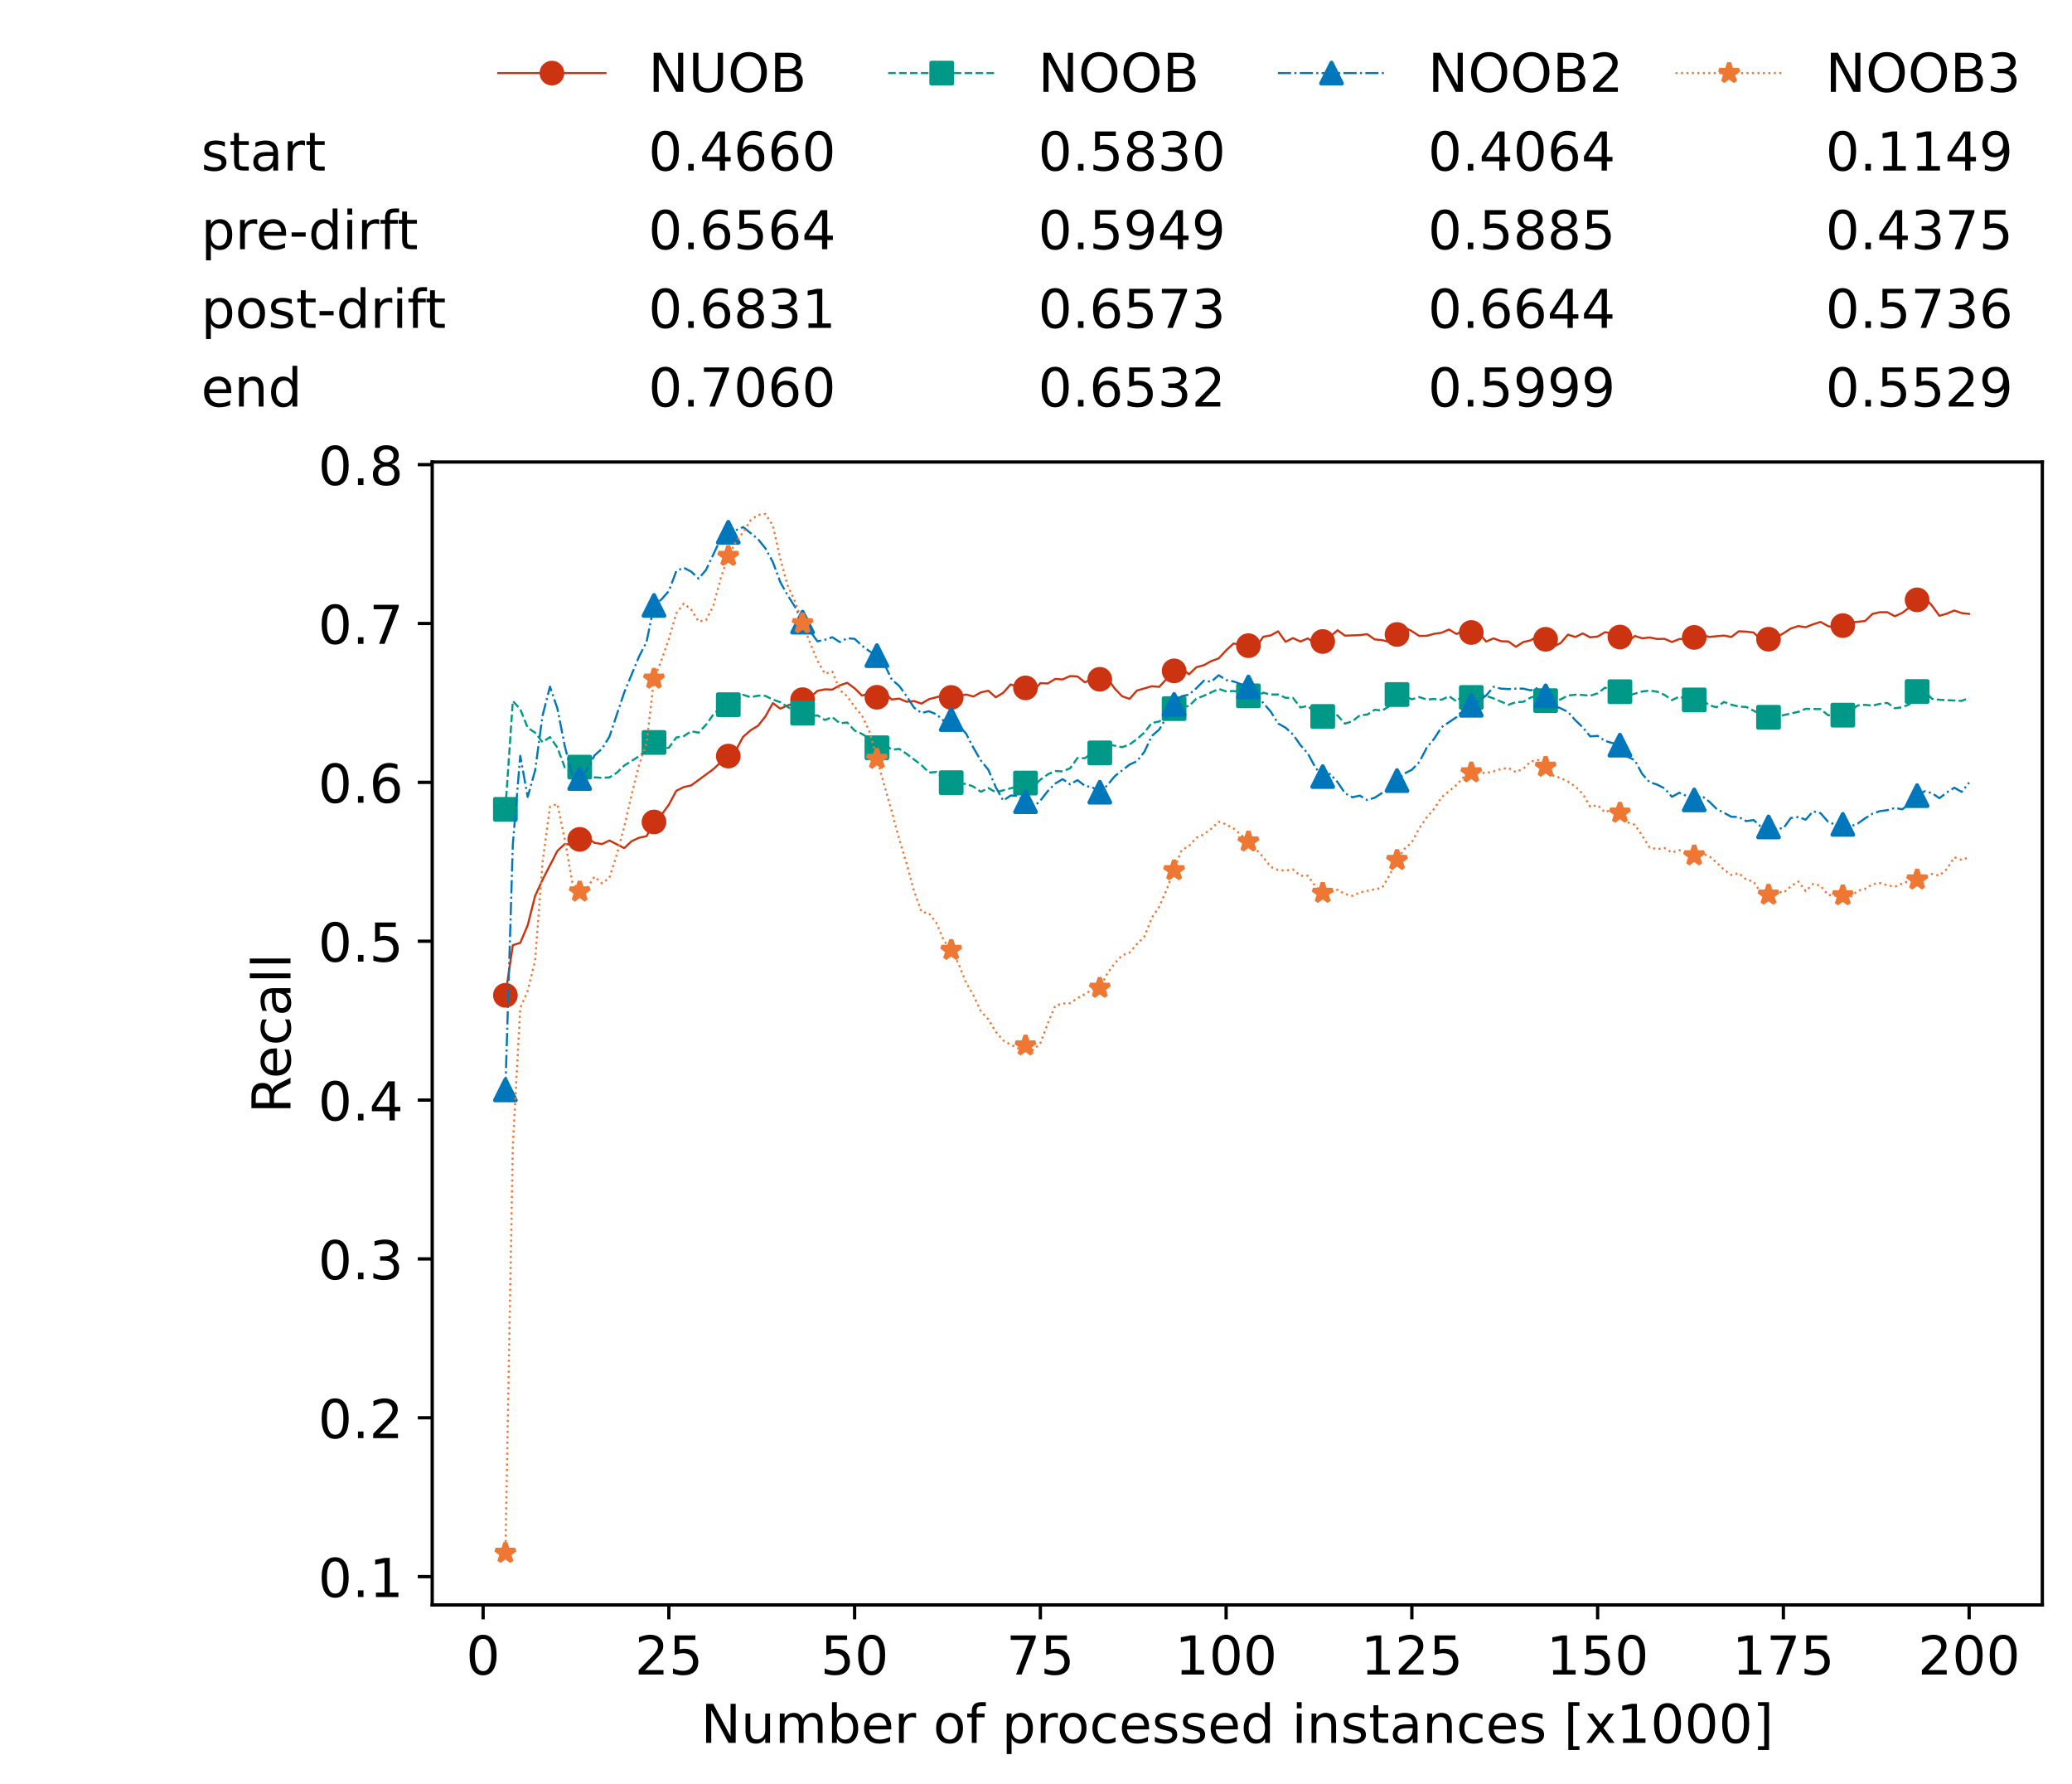 <?xml version="1.0" encoding="utf-8" standalone="no"?>
<!DOCTYPE svg PUBLIC "-//W3C//DTD SVG 1.1//EN"
  "http://www.w3.org/Graphics/SVG/1.1/DTD/svg11.dtd">
<!-- Created with matplotlib (https://matplotlib.org/) -->
<svg height="432.615pt" version="1.1" viewBox="0 0 502.65 432.615" width="502.65pt" xmlns="http://www.w3.org/2000/svg" xmlns:xlink="http://www.w3.org/1999/xlink">
 <defs>
  <style type="text/css">*{stroke-linecap:butt;stroke-linejoin:round;}</style>
 </defs>
 <g id="figure_1">
  <g id="patch_1">
   <path d="M 0 432.615 
L 502.65 432.615 
L 502.65 0 
L 0 0 
z
" style="fill:#ffffff;"/>
  </g>
  <g id="axes_1">
   <g id="patch_2">
    <path d="M 104.85 389.252 
L 495.45 389.252 
L 495.45 112.052 
L 104.85 112.052 
z
" style="fill:#ffffff;"/>
   </g>
   <g id="matplotlib.axis_1">
    <g id="xtick_1">
     <g id="line2d_1">
      <defs>
       <path d="M 0 0 
L 0 3.5 
" id="mfd05e5a571" style="stroke:#000000;stroke-width:0.8;"/>
      </defs>
      <g>
       <use style="stroke:#000000;stroke-width:0.8;" x="117.197" xlink:href="#mfd05e5a571" y="389.252"/>
      </g>
     </g>
     <g id="text_1">
      <!-- 0 -->
      <g transform="translate(113.061 406.13)scale(0.13 -0.13)">
       <defs>
        <path d="M 31.781 66.406 
Q 24.172 66.406 20.328 58.906 
Q 16.5 51.422 16.5 36.375 
Q 16.5 21.391 20.328 13.891 
Q 24.172 6.391 31.781 6.391 
Q 39.453 6.391 43.281 13.891 
Q 47.125 21.391 47.125 36.375 
Q 47.125 51.422 43.281 58.906 
Q 39.453 66.406 31.781 66.406 
z
M 31.781 74.219 
Q 44.047 74.219 50.516 64.516 
Q 56.984 54.828 56.984 36.375 
Q 56.984 17.969 50.516 8.266 
Q 44.047 -1.422 31.781 -1.422 
Q 19.531 -1.422 13.062 8.266 
Q 6.594 17.969 6.594 36.375 
Q 6.594 54.828 13.062 64.516 
Q 19.531 74.219 31.781 74.219 
z
" id="DejaVuSans-48"/>
       </defs>
       <use xlink:href="#DejaVuSans-48"/>
      </g>
     </g>
    </g>
    <g id="xtick_2">
     <g id="line2d_2">
      <g>
       <use style="stroke:#000000;stroke-width:0.8;" x="162.259" xlink:href="#mfd05e5a571" y="389.252"/>
      </g>
     </g>
     <g id="text_2">
      <!-- 25 -->
      <g transform="translate(153.988 406.13)scale(0.13 -0.13)">
       <defs>
        <path d="M 19.188 8.297 
L 53.609 8.297 
L 53.609 0 
L 7.328 0 
L 7.328 8.297 
Q 12.938 14.109 22.625 23.891 
Q 32.328 33.688 34.812 36.531 
Q 39.547 41.844 41.422 45.531 
Q 43.312 49.219 43.312 52.781 
Q 43.312 58.594 39.234 62.25 
Q 35.156 65.922 28.609 65.922 
Q 23.969 65.922 18.812 64.312 
Q 13.672 62.703 7.812 59.422 
L 7.812 69.391 
Q 13.766 71.781 18.938 73 
Q 24.125 74.219 28.422 74.219 
Q 39.75 74.219 46.484 68.547 
Q 53.219 62.891 53.219 53.422 
Q 53.219 48.922 51.531 44.891 
Q 49.859 40.875 45.406 35.406 
Q 44.188 33.984 37.641 27.219 
Q 31.109 20.453 19.188 8.297 
z
" id="DejaVuSans-50"/>
        <path d="M 10.797 72.906 
L 49.516 72.906 
L 49.516 64.594 
L 19.828 64.594 
L 19.828 46.734 
Q 21.969 47.469 24.109 47.828 
Q 26.266 48.188 28.422 48.188 
Q 40.625 48.188 47.75 41.5 
Q 54.891 34.812 54.891 23.391 
Q 54.891 11.625 47.562 5.094 
Q 40.234 -1.422 26.906 -1.422 
Q 22.312 -1.422 17.547 -0.641 
Q 12.797 0.141 7.719 1.703 
L 7.719 11.625 
Q 12.109 9.234 16.797 8.062 
Q 21.484 6.891 26.703 6.891 
Q 35.156 6.891 40.078 11.328 
Q 45.016 15.766 45.016 23.391 
Q 45.016 31 40.078 35.438 
Q 35.156 39.891 26.703 39.891 
Q 22.75 39.891 18.812 39.016 
Q 14.891 38.141 10.797 36.281 
z
" id="DejaVuSans-53"/>
       </defs>
       <use xlink:href="#DejaVuSans-50"/>
       <use x="63.623" xlink:href="#DejaVuSans-53"/>
      </g>
     </g>
    </g>
    <g id="xtick_3">
     <g id="line2d_3">
      <g>
       <use style="stroke:#000000;stroke-width:0.8;" x="207.322" xlink:href="#mfd05e5a571" y="389.252"/>
      </g>
     </g>
     <g id="text_3">
      <!-- 50 -->
      <g transform="translate(199.05 406.13)scale(0.13 -0.13)">
       <use xlink:href="#DejaVuSans-53"/>
       <use x="63.623" xlink:href="#DejaVuSans-48"/>
      </g>
     </g>
    </g>
    <g id="xtick_4">
     <g id="line2d_4">
      <g>
       <use style="stroke:#000000;stroke-width:0.8;" x="252.384" xlink:href="#mfd05e5a571" y="389.252"/>
      </g>
     </g>
     <g id="text_4">
      <!-- 75 -->
      <g transform="translate(244.113 406.13)scale(0.13 -0.13)">
       <defs>
        <path d="M 8.203 72.906 
L 55.078 72.906 
L 55.078 68.703 
L 28.609 0 
L 18.312 0 
L 43.219 64.594 
L 8.203 64.594 
z
" id="DejaVuSans-55"/>
       </defs>
       <use xlink:href="#DejaVuSans-55"/>
       <use x="63.623" xlink:href="#DejaVuSans-53"/>
      </g>
     </g>
    </g>
    <g id="xtick_5">
     <g id="line2d_5">
      <g>
       <use style="stroke:#000000;stroke-width:0.8;" x="297.446" xlink:href="#mfd05e5a571" y="389.252"/>
      </g>
     </g>
     <g id="text_5">
      <!-- 100 -->
      <g transform="translate(285.039 406.13)scale(0.13 -0.13)">
       <defs>
        <path d="M 12.406 8.297 
L 28.516 8.297 
L 28.516 63.922 
L 10.984 60.406 
L 10.984 69.391 
L 28.422 72.906 
L 38.281 72.906 
L 38.281 8.297 
L 54.391 8.297 
L 54.391 0 
L 12.406 0 
z
" id="DejaVuSans-49"/>
       </defs>
       <use xlink:href="#DejaVuSans-49"/>
       <use x="63.623" xlink:href="#DejaVuSans-48"/>
       <use x="127.246" xlink:href="#DejaVuSans-48"/>
      </g>
     </g>
    </g>
    <g id="xtick_6">
     <g id="line2d_6">
      <g>
       <use style="stroke:#000000;stroke-width:0.8;" x="342.509" xlink:href="#mfd05e5a571" y="389.252"/>
      </g>
     </g>
     <g id="text_6">
      <!-- 125 -->
      <g transform="translate(330.102 406.13)scale(0.13 -0.13)">
       <use xlink:href="#DejaVuSans-49"/>
       <use x="63.623" xlink:href="#DejaVuSans-50"/>
       <use x="127.246" xlink:href="#DejaVuSans-53"/>
      </g>
     </g>
    </g>
    <g id="xtick_7">
     <g id="line2d_7">
      <g>
       <use style="stroke:#000000;stroke-width:0.8;" x="387.571" xlink:href="#mfd05e5a571" y="389.252"/>
      </g>
     </g>
     <g id="text_7">
      <!-- 150 -->
      <g transform="translate(375.164 406.13)scale(0.13 -0.13)">
       <use xlink:href="#DejaVuSans-49"/>
       <use x="63.623" xlink:href="#DejaVuSans-53"/>
       <use x="127.246" xlink:href="#DejaVuSans-48"/>
      </g>
     </g>
    </g>
    <g id="xtick_8">
     <g id="line2d_8">
      <g>
       <use style="stroke:#000000;stroke-width:0.8;" x="432.633" xlink:href="#mfd05e5a571" y="389.252"/>
      </g>
     </g>
     <g id="text_8">
      <!-- 175 -->
      <g transform="translate(420.226 406.13)scale(0.13 -0.13)">
       <use xlink:href="#DejaVuSans-49"/>
       <use x="63.623" xlink:href="#DejaVuSans-55"/>
       <use x="127.246" xlink:href="#DejaVuSans-53"/>
      </g>
     </g>
    </g>
    <g id="xtick_9">
     <g id="line2d_9">
      <g>
       <use style="stroke:#000000;stroke-width:0.8;" x="477.695" xlink:href="#mfd05e5a571" y="389.252"/>
      </g>
     </g>
     <g id="text_9">
      <!-- 200 -->
      <g transform="translate(465.289 406.13)scale(0.13 -0.13)">
       <use xlink:href="#DejaVuSans-50"/>
       <use x="63.623" xlink:href="#DejaVuSans-48"/>
       <use x="127.246" xlink:href="#DejaVuSans-48"/>
      </g>
     </g>
    </g>
    <g id="text_10">
     <!-- Number of processed instances [x1000] -->
     <g transform="translate(170.025 422.711)scale(0.13 -0.13)">
      <defs>
       <path d="M 9.812 72.906 
L 23.094 72.906 
L 55.422 11.922 
L 55.422 72.906 
L 64.984 72.906 
L 64.984 0 
L 51.703 0 
L 19.391 60.984 
L 19.391 0 
L 9.812 0 
z
" id="DejaVuSans-78"/>
       <path d="M 8.5 21.578 
L 8.5 54.688 
L 17.484 54.688 
L 17.484 21.922 
Q 17.484 14.156 20.5 10.266 
Q 23.531 6.391 29.594 6.391 
Q 36.859 6.391 41.078 11.031 
Q 45.312 15.672 45.312 23.688 
L 45.312 54.688 
L 54.297 54.688 
L 54.297 0 
L 45.312 0 
L 45.312 8.406 
Q 42.047 3.422 37.719 1 
Q 33.406 -1.422 27.688 -1.422 
Q 18.266 -1.422 13.375 4.438 
Q 8.5 10.297 8.5 21.578 
z
M 31.109 56 
z
" id="DejaVuSans-117"/>
       <path d="M 52 44.188 
Q 55.375 50.25 60.062 53.125 
Q 64.75 56 71.094 56 
Q 79.641 56 84.281 50.016 
Q 88.922 44.047 88.922 33.016 
L 88.922 0 
L 79.891 0 
L 79.891 32.719 
Q 79.891 40.578 77.094 44.375 
Q 74.312 48.188 68.609 48.188 
Q 61.625 48.188 57.562 43.547 
Q 53.516 38.922 53.516 30.906 
L 53.516 0 
L 44.484 0 
L 44.484 32.719 
Q 44.484 40.625 41.703 44.406 
Q 38.922 48.188 33.109 48.188 
Q 26.219 48.188 22.156 43.531 
Q 18.109 38.875 18.109 30.906 
L 18.109 0 
L 9.078 0 
L 9.078 54.688 
L 18.109 54.688 
L 18.109 46.188 
Q 21.188 51.219 25.484 53.609 
Q 29.781 56 35.688 56 
Q 41.656 56 45.828 52.969 
Q 50 49.953 52 44.188 
z
" id="DejaVuSans-109"/>
       <path d="M 48.688 27.297 
Q 48.688 37.203 44.609 42.844 
Q 40.531 48.484 33.406 48.484 
Q 26.266 48.484 22.188 42.844 
Q 18.109 37.203 18.109 27.297 
Q 18.109 17.391 22.188 11.75 
Q 26.266 6.109 33.406 6.109 
Q 40.531 6.109 44.609 11.75 
Q 48.688 17.391 48.688 27.297 
z
M 18.109 46.391 
Q 20.953 51.266 25.266 53.625 
Q 29.594 56 35.594 56 
Q 45.562 56 51.781 48.094 
Q 58.016 40.188 58.016 27.297 
Q 58.016 14.406 51.781 6.484 
Q 45.562 -1.422 35.594 -1.422 
Q 29.594 -1.422 25.266 0.953 
Q 20.953 3.328 18.109 8.203 
L 18.109 0 
L 9.078 0 
L 9.078 75.984 
L 18.109 75.984 
z
" id="DejaVuSans-98"/>
       <path d="M 56.203 29.594 
L 56.203 25.203 
L 14.891 25.203 
Q 15.484 15.922 20.484 11.062 
Q 25.484 6.203 34.422 6.203 
Q 39.594 6.203 44.453 7.469 
Q 49.312 8.734 54.109 11.281 
L 54.109 2.781 
Q 49.266 0.734 44.188 -0.344 
Q 39.109 -1.422 33.891 -1.422 
Q 20.797 -1.422 13.156 6.188 
Q 5.516 13.812 5.516 26.812 
Q 5.516 40.234 12.766 48.109 
Q 20.016 56 32.328 56 
Q 43.359 56 49.781 48.891 
Q 56.203 41.797 56.203 29.594 
z
M 47.219 32.234 
Q 47.125 39.594 43.094 43.984 
Q 39.062 48.391 32.422 48.391 
Q 24.906 48.391 20.391 44.141 
Q 15.875 39.891 15.188 32.172 
z
" id="DejaVuSans-101"/>
       <path d="M 41.109 46.297 
Q 39.594 47.172 37.812 47.578 
Q 36.031 48 33.891 48 
Q 26.266 48 22.188 43.047 
Q 18.109 38.094 18.109 28.812 
L 18.109 0 
L 9.078 0 
L 9.078 54.688 
L 18.109 54.688 
L 18.109 46.188 
Q 20.953 51.172 25.484 53.578 
Q 30.031 56 36.531 56 
Q 37.453 56 38.578 55.875 
Q 39.703 55.766 41.062 55.516 
z
" id="DejaVuSans-114"/>
       <path id="DejaVuSans-32"/>
       <path d="M 30.609 48.391 
Q 23.391 48.391 19.188 42.75 
Q 14.984 37.109 14.984 27.297 
Q 14.984 17.484 19.156 11.844 
Q 23.344 6.203 30.609 6.203 
Q 37.797 6.203 41.984 11.859 
Q 46.188 17.531 46.188 27.297 
Q 46.188 37.016 41.984 42.703 
Q 37.797 48.391 30.609 48.391 
z
M 30.609 56 
Q 42.328 56 49.016 48.375 
Q 55.719 40.766 55.719 27.297 
Q 55.719 13.875 49.016 6.219 
Q 42.328 -1.422 30.609 -1.422 
Q 18.844 -1.422 12.172 6.219 
Q 5.516 13.875 5.516 27.297 
Q 5.516 40.766 12.172 48.375 
Q 18.844 56 30.609 56 
z
" id="DejaVuSans-111"/>
       <path d="M 37.109 75.984 
L 37.109 68.5 
L 28.516 68.5 
Q 23.688 68.5 21.797 66.547 
Q 19.922 64.594 19.922 59.516 
L 19.922 54.688 
L 34.719 54.688 
L 34.719 47.703 
L 19.922 47.703 
L 19.922 0 
L 10.891 0 
L 10.891 47.703 
L 2.297 47.703 
L 2.297 54.688 
L 10.891 54.688 
L 10.891 58.5 
Q 10.891 67.625 15.141 71.797 
Q 19.391 75.984 28.609 75.984 
z
" id="DejaVuSans-102"/>
       <path d="M 18.109 8.203 
L 18.109 -20.797 
L 9.078 -20.797 
L 9.078 54.688 
L 18.109 54.688 
L 18.109 46.391 
Q 20.953 51.266 25.266 53.625 
Q 29.594 56 35.594 56 
Q 45.562 56 51.781 48.094 
Q 58.016 40.188 58.016 27.297 
Q 58.016 14.406 51.781 6.484 
Q 45.562 -1.422 35.594 -1.422 
Q 29.594 -1.422 25.266 0.953 
Q 20.953 3.328 18.109 8.203 
z
M 48.688 27.297 
Q 48.688 37.203 44.609 42.844 
Q 40.531 48.484 33.406 48.484 
Q 26.266 48.484 22.188 42.844 
Q 18.109 37.203 18.109 27.297 
Q 18.109 17.391 22.188 11.75 
Q 26.266 6.109 33.406 6.109 
Q 40.531 6.109 44.609 11.75 
Q 48.688 17.391 48.688 27.297 
z
" id="DejaVuSans-112"/>
       <path d="M 48.781 52.594 
L 48.781 44.188 
Q 44.969 46.297 41.141 47.344 
Q 37.312 48.391 33.406 48.391 
Q 24.656 48.391 19.812 42.844 
Q 14.984 37.312 14.984 27.297 
Q 14.984 17.281 19.812 11.734 
Q 24.656 6.203 33.406 6.203 
Q 37.312 6.203 41.141 7.25 
Q 44.969 8.297 48.781 10.406 
L 48.781 2.094 
Q 45.016 0.344 40.984 -0.531 
Q 36.969 -1.422 32.422 -1.422 
Q 20.062 -1.422 12.781 6.344 
Q 5.516 14.109 5.516 27.297 
Q 5.516 40.672 12.859 48.328 
Q 20.219 56 33.016 56 
Q 37.156 56 41.109 55.141 
Q 45.062 54.297 48.781 52.594 
z
" id="DejaVuSans-99"/>
       <path d="M 44.281 53.078 
L 44.281 44.578 
Q 40.484 46.531 36.375 47.5 
Q 32.281 48.484 27.875 48.484 
Q 21.188 48.484 17.844 46.438 
Q 14.5 44.391 14.5 40.281 
Q 14.5 37.156 16.891 35.375 
Q 19.281 33.594 26.516 31.984 
L 29.594 31.297 
Q 39.156 29.25 43.188 25.516 
Q 47.219 21.781 47.219 15.094 
Q 47.219 7.469 41.188 3.016 
Q 35.156 -1.422 24.609 -1.422 
Q 20.219 -1.422 15.453 -0.562 
Q 10.688 0.297 5.422 2 
L 5.422 11.281 
Q 10.406 8.688 15.234 7.391 
Q 20.062 6.109 24.812 6.109 
Q 31.156 6.109 34.562 8.281 
Q 37.984 10.453 37.984 14.406 
Q 37.984 18.062 35.516 20.016 
Q 33.062 21.969 24.703 23.781 
L 21.578 24.516 
Q 13.234 26.266 9.516 29.906 
Q 5.812 33.547 5.812 39.891 
Q 5.812 47.609 11.281 51.797 
Q 16.75 56 26.812 56 
Q 31.781 56 36.172 55.266 
Q 40.578 54.547 44.281 53.078 
z
" id="DejaVuSans-115"/>
       <path d="M 45.406 46.391 
L 45.406 75.984 
L 54.391 75.984 
L 54.391 0 
L 45.406 0 
L 45.406 8.203 
Q 42.578 3.328 38.25 0.953 
Q 33.938 -1.422 27.875 -1.422 
Q 17.969 -1.422 11.734 6.484 
Q 5.516 14.406 5.516 27.297 
Q 5.516 40.188 11.734 48.094 
Q 17.969 56 27.875 56 
Q 33.938 56 38.25 53.625 
Q 42.578 51.266 45.406 46.391 
z
M 14.797 27.297 
Q 14.797 17.391 18.875 11.75 
Q 22.953 6.109 30.078 6.109 
Q 37.203 6.109 41.297 11.75 
Q 45.406 17.391 45.406 27.297 
Q 45.406 37.203 41.297 42.844 
Q 37.203 48.484 30.078 48.484 
Q 22.953 48.484 18.875 42.844 
Q 14.797 37.203 14.797 27.297 
z
" id="DejaVuSans-100"/>
       <path d="M 9.422 54.688 
L 18.406 54.688 
L 18.406 0 
L 9.422 0 
z
M 9.422 75.984 
L 18.406 75.984 
L 18.406 64.594 
L 9.422 64.594 
z
" id="DejaVuSans-105"/>
       <path d="M 54.891 33.016 
L 54.891 0 
L 45.906 0 
L 45.906 32.719 
Q 45.906 40.484 42.875 44.328 
Q 39.844 48.188 33.797 48.188 
Q 26.516 48.188 22.312 43.547 
Q 18.109 38.922 18.109 30.906 
L 18.109 0 
L 9.078 0 
L 9.078 54.688 
L 18.109 54.688 
L 18.109 46.188 
Q 21.344 51.125 25.703 53.562 
Q 30.078 56 35.797 56 
Q 45.219 56 50.047 50.172 
Q 54.891 44.344 54.891 33.016 
z
" id="DejaVuSans-110"/>
       <path d="M 18.312 70.219 
L 18.312 54.688 
L 36.812 54.688 
L 36.812 47.703 
L 18.312 47.703 
L 18.312 18.016 
Q 18.312 11.328 20.141 9.422 
Q 21.969 7.516 27.594 7.516 
L 36.812 7.516 
L 36.812 0 
L 27.594 0 
Q 17.188 0 13.234 3.875 
Q 9.281 7.766 9.281 18.016 
L 9.281 47.703 
L 2.688 47.703 
L 2.688 54.688 
L 9.281 54.688 
L 9.281 70.219 
z
" id="DejaVuSans-116"/>
       <path d="M 34.281 27.484 
Q 23.391 27.484 19.188 25 
Q 14.984 22.516 14.984 16.5 
Q 14.984 11.719 18.141 8.906 
Q 21.297 6.109 26.703 6.109 
Q 34.188 6.109 38.703 11.406 
Q 43.219 16.703 43.219 25.484 
L 43.219 27.484 
z
M 52.203 31.203 
L 52.203 0 
L 43.219 0 
L 43.219 8.297 
Q 40.141 3.328 35.547 0.953 
Q 30.953 -1.422 24.312 -1.422 
Q 15.922 -1.422 10.953 3.297 
Q 6 8.016 6 15.922 
Q 6 25.141 12.172 29.828 
Q 18.359 34.516 30.609 34.516 
L 43.219 34.516 
L 43.219 35.406 
Q 43.219 41.609 39.141 45 
Q 35.062 48.391 27.688 48.391 
Q 23 48.391 18.547 47.266 
Q 14.109 46.141 10.016 43.891 
L 10.016 52.203 
Q 14.938 54.109 19.578 55.047 
Q 24.219 56 28.609 56 
Q 40.484 56 46.344 49.844 
Q 52.203 43.703 52.203 31.203 
z
" id="DejaVuSans-97"/>
       <path d="M 8.594 75.984 
L 29.297 75.984 
L 29.297 69 
L 17.578 69 
L 17.578 -6.203 
L 29.297 -6.203 
L 29.297 -13.188 
L 8.594 -13.188 
z
" id="DejaVuSans-91"/>
       <path d="M 54.891 54.688 
L 35.109 28.078 
L 55.906 0 
L 45.312 0 
L 29.391 21.484 
L 13.484 0 
L 2.875 0 
L 24.125 28.609 
L 4.688 54.688 
L 15.281 54.688 
L 29.781 35.203 
L 44.281 54.688 
z
" id="DejaVuSans-120"/>
       <path d="M 30.422 75.984 
L 30.422 -13.188 
L 9.719 -13.188 
L 9.719 -6.203 
L 21.391 -6.203 
L 21.391 69 
L 9.719 69 
L 9.719 75.984 
z
" id="DejaVuSans-93"/>
      </defs>
      <use xlink:href="#DejaVuSans-78"/>
      <use x="74.805" xlink:href="#DejaVuSans-117"/>
      <use x="138.184" xlink:href="#DejaVuSans-109"/>
      <use x="235.596" xlink:href="#DejaVuSans-98"/>
      <use x="299.072" xlink:href="#DejaVuSans-101"/>
      <use x="360.596" xlink:href="#DejaVuSans-114"/>
      <use x="401.709" xlink:href="#DejaVuSans-32"/>
      <use x="433.496" xlink:href="#DejaVuSans-111"/>
      <use x="494.678" xlink:href="#DejaVuSans-102"/>
      <use x="529.883" xlink:href="#DejaVuSans-32"/>
      <use x="561.67" xlink:href="#DejaVuSans-112"/>
      <use x="625.146" xlink:href="#DejaVuSans-114"/>
      <use x="664.01" xlink:href="#DejaVuSans-111"/>
      <use x="725.191" xlink:href="#DejaVuSans-99"/>
      <use x="780.172" xlink:href="#DejaVuSans-101"/>
      <use x="841.695" xlink:href="#DejaVuSans-115"/>
      <use x="893.795" xlink:href="#DejaVuSans-115"/>
      <use x="945.895" xlink:href="#DejaVuSans-101"/>
      <use x="1007.418" xlink:href="#DejaVuSans-100"/>
      <use x="1070.895" xlink:href="#DejaVuSans-32"/>
      <use x="1102.682" xlink:href="#DejaVuSans-105"/>
      <use x="1130.465" xlink:href="#DejaVuSans-110"/>
      <use x="1193.844" xlink:href="#DejaVuSans-115"/>
      <use x="1245.943" xlink:href="#DejaVuSans-116"/>
      <use x="1285.152" xlink:href="#DejaVuSans-97"/>
      <use x="1346.432" xlink:href="#DejaVuSans-110"/>
      <use x="1409.811" xlink:href="#DejaVuSans-99"/>
      <use x="1464.791" xlink:href="#DejaVuSans-101"/>
      <use x="1526.314" xlink:href="#DejaVuSans-115"/>
      <use x="1578.414" xlink:href="#DejaVuSans-32"/>
      <use x="1610.201" xlink:href="#DejaVuSans-91"/>
      <use x="1649.215" xlink:href="#DejaVuSans-120"/>
      <use x="1708.395" xlink:href="#DejaVuSans-49"/>
      <use x="1772.018" xlink:href="#DejaVuSans-48"/>
      <use x="1835.641" xlink:href="#DejaVuSans-48"/>
      <use x="1899.264" xlink:href="#DejaVuSans-48"/>
      <use x="1962.887" xlink:href="#DejaVuSans-93"/>
     </g>
    </g>
   </g>
   <g id="matplotlib.axis_2">
    <g id="ytick_1">
     <g id="line2d_10">
      <defs>
       <path d="M 0 0 
L -3.5 0 
" id="m3d8fe7db79" style="stroke:#000000;stroke-width:0.8;"/>
      </defs>
      <g>
       <use style="stroke:#000000;stroke-width:0.8;" x="104.85" xlink:href="#m3d8fe7db79" y="382.39"/>
      </g>
     </g>
     <g id="text_11">
      <!-- 0.1 -->
      <g transform="translate(77.176 387.329)scale(0.13 -0.13)">
       <defs>
        <path d="M 10.688 12.406 
L 21 12.406 
L 21 0 
L 10.688 0 
z
" id="DejaVuSans-46"/>
       </defs>
       <use xlink:href="#DejaVuSans-48"/>
       <use x="63.623" xlink:href="#DejaVuSans-46"/>
       <use x="95.41" xlink:href="#DejaVuSans-49"/>
      </g>
     </g>
    </g>
    <g id="ytick_2">
     <g id="line2d_11">
      <g>
       <use style="stroke:#000000;stroke-width:0.8;" x="104.85" xlink:href="#m3d8fe7db79" y="343.861"/>
      </g>
     </g>
     <g id="text_12">
      <!-- 0.2 -->
      <g transform="translate(77.176 348.8)scale(0.13 -0.13)">
       <use xlink:href="#DejaVuSans-48"/>
       <use x="63.623" xlink:href="#DejaVuSans-46"/>
       <use x="95.41" xlink:href="#DejaVuSans-50"/>
      </g>
     </g>
    </g>
    <g id="ytick_3">
     <g id="line2d_12">
      <g>
       <use style="stroke:#000000;stroke-width:0.8;" x="104.85" xlink:href="#m3d8fe7db79" y="305.333"/>
      </g>
     </g>
     <g id="text_13">
      <!-- 0.3 -->
      <g transform="translate(77.176 310.272)scale(0.13 -0.13)">
       <defs>
        <path d="M 40.578 39.312 
Q 47.656 37.797 51.625 33 
Q 55.609 28.219 55.609 21.188 
Q 55.609 10.406 48.188 4.484 
Q 40.766 -1.422 27.094 -1.422 
Q 22.516 -1.422 17.656 -0.516 
Q 12.797 0.391 7.625 2.203 
L 7.625 11.719 
Q 11.719 9.328 16.594 8.109 
Q 21.484 6.891 26.812 6.891 
Q 36.078 6.891 40.938 10.547 
Q 45.797 14.203 45.797 21.188 
Q 45.797 27.641 41.281 31.266 
Q 36.766 34.906 28.719 34.906 
L 20.219 34.906 
L 20.219 43.016 
L 29.109 43.016 
Q 36.375 43.016 40.234 45.922 
Q 44.094 48.828 44.094 54.297 
Q 44.094 59.906 40.109 62.906 
Q 36.141 65.922 28.719 65.922 
Q 24.656 65.922 20.016 65.031 
Q 15.375 64.156 9.812 62.312 
L 9.812 71.094 
Q 15.438 72.656 20.344 73.438 
Q 25.25 74.219 29.594 74.219 
Q 40.828 74.219 47.359 69.109 
Q 53.906 64.016 53.906 55.328 
Q 53.906 49.266 50.438 45.094 
Q 46.969 40.922 40.578 39.312 
z
" id="DejaVuSans-51"/>
       </defs>
       <use xlink:href="#DejaVuSans-48"/>
       <use x="63.623" xlink:href="#DejaVuSans-46"/>
       <use x="95.41" xlink:href="#DejaVuSans-51"/>
      </g>
     </g>
    </g>
    <g id="ytick_4">
     <g id="line2d_13">
      <g>
       <use style="stroke:#000000;stroke-width:0.8;" x="104.85" xlink:href="#m3d8fe7db79" y="266.804"/>
      </g>
     </g>
     <g id="text_14">
      <!-- 0.4 -->
      <g transform="translate(77.176 271.743)scale(0.13 -0.13)">
       <defs>
        <path d="M 37.797 64.312 
L 12.891 25.391 
L 37.797 25.391 
z
M 35.203 72.906 
L 47.609 72.906 
L 47.609 25.391 
L 58.016 25.391 
L 58.016 17.188 
L 47.609 17.188 
L 47.609 0 
L 37.797 0 
L 37.797 17.188 
L 4.891 17.188 
L 4.891 26.703 
z
" id="DejaVuSans-52"/>
       </defs>
       <use xlink:href="#DejaVuSans-48"/>
       <use x="63.623" xlink:href="#DejaVuSans-46"/>
       <use x="95.41" xlink:href="#DejaVuSans-52"/>
      </g>
     </g>
    </g>
    <g id="ytick_5">
     <g id="line2d_14">
      <g>
       <use style="stroke:#000000;stroke-width:0.8;" x="104.85" xlink:href="#m3d8fe7db79" y="228.276"/>
      </g>
     </g>
     <g id="text_15">
      <!-- 0.5 -->
      <g transform="translate(77.176 233.215)scale(0.13 -0.13)">
       <use xlink:href="#DejaVuSans-48"/>
       <use x="63.623" xlink:href="#DejaVuSans-46"/>
       <use x="95.41" xlink:href="#DejaVuSans-53"/>
      </g>
     </g>
    </g>
    <g id="ytick_6">
     <g id="line2d_15">
      <g>
       <use style="stroke:#000000;stroke-width:0.8;" x="104.85" xlink:href="#m3d8fe7db79" y="189.747"/>
      </g>
     </g>
     <g id="text_16">
      <!-- 0.6 -->
      <g transform="translate(77.176 194.686)scale(0.13 -0.13)">
       <defs>
        <path d="M 33.016 40.375 
Q 26.375 40.375 22.484 35.828 
Q 18.609 31.297 18.609 23.391 
Q 18.609 15.531 22.484 10.953 
Q 26.375 6.391 33.016 6.391 
Q 39.656 6.391 43.531 10.953 
Q 47.406 15.531 47.406 23.391 
Q 47.406 31.297 43.531 35.828 
Q 39.656 40.375 33.016 40.375 
z
M 52.594 71.297 
L 52.594 62.312 
Q 48.875 64.062 45.094 64.984 
Q 41.312 65.922 37.594 65.922 
Q 27.828 65.922 22.672 59.328 
Q 17.531 52.734 16.797 39.406 
Q 19.672 43.656 24.016 45.922 
Q 28.375 48.188 33.594 48.188 
Q 44.578 48.188 50.953 41.516 
Q 57.328 34.859 57.328 23.391 
Q 57.328 12.156 50.688 5.359 
Q 44.047 -1.422 33.016 -1.422 
Q 20.359 -1.422 13.672 8.266 
Q 6.984 17.969 6.984 36.375 
Q 6.984 53.656 15.188 63.938 
Q 23.391 74.219 37.203 74.219 
Q 40.922 74.219 44.703 73.484 
Q 48.484 72.75 52.594 71.297 
z
" id="DejaVuSans-54"/>
       </defs>
       <use xlink:href="#DejaVuSans-48"/>
       <use x="63.623" xlink:href="#DejaVuSans-46"/>
       <use x="95.41" xlink:href="#DejaVuSans-54"/>
      </g>
     </g>
    </g>
    <g id="ytick_7">
     <g id="line2d_16">
      <g>
       <use style="stroke:#000000;stroke-width:0.8;" x="104.85" xlink:href="#m3d8fe7db79" y="151.218"/>
      </g>
     </g>
     <g id="text_17">
      <!-- 0.7 -->
      <g transform="translate(77.176 156.157)scale(0.13 -0.13)">
       <use xlink:href="#DejaVuSans-48"/>
       <use x="63.623" xlink:href="#DejaVuSans-46"/>
       <use x="95.41" xlink:href="#DejaVuSans-55"/>
      </g>
     </g>
    </g>
    <g id="ytick_8">
     <g id="line2d_17">
      <g>
       <use style="stroke:#000000;stroke-width:0.8;" x="104.85" xlink:href="#m3d8fe7db79" y="112.69"/>
      </g>
     </g>
     <g id="text_18">
      <!-- 0.8 -->
      <g transform="translate(77.176 117.629)scale(0.13 -0.13)">
       <defs>
        <path d="M 31.781 34.625 
Q 24.75 34.625 20.719 30.859 
Q 16.703 27.094 16.703 20.516 
Q 16.703 13.922 20.719 10.156 
Q 24.75 6.391 31.781 6.391 
Q 38.812 6.391 42.859 10.172 
Q 46.922 13.969 46.922 20.516 
Q 46.922 27.094 42.891 30.859 
Q 38.875 34.625 31.781 34.625 
z
M 21.922 38.812 
Q 15.578 40.375 12.031 44.719 
Q 8.5 49.078 8.5 55.328 
Q 8.5 64.062 14.719 69.141 
Q 20.953 74.219 31.781 74.219 
Q 42.672 74.219 48.875 69.141 
Q 55.078 64.062 55.078 55.328 
Q 55.078 49.078 51.531 44.719 
Q 48 40.375 41.703 38.812 
Q 48.828 37.156 52.797 32.312 
Q 56.781 27.484 56.781 20.516 
Q 56.781 9.906 50.312 4.234 
Q 43.844 -1.422 31.781 -1.422 
Q 19.734 -1.422 13.25 4.234 
Q 6.781 9.906 6.781 20.516 
Q 6.781 27.484 10.781 32.312 
Q 14.797 37.156 21.922 38.812 
z
M 18.312 54.391 
Q 18.312 48.734 21.844 45.562 
Q 25.391 42.391 31.781 42.391 
Q 38.141 42.391 41.719 45.562 
Q 45.312 48.734 45.312 54.391 
Q 45.312 60.062 41.719 63.234 
Q 38.141 66.406 31.781 66.406 
Q 25.391 66.406 21.844 63.234 
Q 18.312 60.062 18.312 54.391 
z
" id="DejaVuSans-56"/>
       </defs>
       <use xlink:href="#DejaVuSans-48"/>
       <use x="63.623" xlink:href="#DejaVuSans-46"/>
       <use x="95.41" xlink:href="#DejaVuSans-56"/>
      </g>
     </g>
    </g>
    <g id="text_19">
     <!-- Recall -->
     <g transform="translate(70.472 270.044)rotate(-90)scale(0.13 -0.13)">
      <defs>
       <path d="M 44.391 34.188 
Q 47.562 33.109 50.562 29.594 
Q 53.562 26.078 56.594 19.922 
L 66.609 0 
L 56 0 
L 46.688 18.703 
Q 43.062 26.031 39.672 28.422 
Q 36.281 30.812 30.422 30.812 
L 19.672 30.812 
L 19.672 0 
L 9.812 0 
L 9.812 72.906 
L 32.078 72.906 
Q 44.578 72.906 50.734 67.672 
Q 56.891 62.453 56.891 51.906 
Q 56.891 45.016 53.688 40.469 
Q 50.484 35.938 44.391 34.188 
z
M 19.672 64.797 
L 19.672 38.922 
L 32.078 38.922 
Q 39.203 38.922 42.844 42.219 
Q 46.484 45.516 46.484 51.906 
Q 46.484 58.297 42.844 61.547 
Q 39.203 64.797 32.078 64.797 
z
" id="DejaVuSans-82"/>
       <path d="M 9.422 75.984 
L 18.406 75.984 
L 18.406 0 
L 9.422 0 
z
" id="DejaVuSans-108"/>
      </defs>
      <use xlink:href="#DejaVuSans-82"/>
      <use x="64.982" xlink:href="#DejaVuSans-101"/>
      <use x="126.506" xlink:href="#DejaVuSans-99"/>
      <use x="181.486" xlink:href="#DejaVuSans-97"/>
      <use x="242.766" xlink:href="#DejaVuSans-108"/>
      <use x="270.549" xlink:href="#DejaVuSans-108"/>
     </g>
    </g>
   </g>
   <g id="line2d_18"/>
   <g id="line2d_19"/>
   <g id="line2d_20"/>
   <g id="line2d_21"/>
   <g id="line2d_22"/>
   <g id="line2d_23">
    <path clip-path="url(#p4d636c3262)" d="M 122.605 241.392 
L 124.407 229.236 
L 126.21 228.663 
L 128.012 224.416 
L 129.815 217.293 
L 131.617 213.367 
L 135.222 206.369 
L 137.024 204.672 
L 138.827 204.926 
L 140.629 203.575 
L 142.432 203.276 
L 144.234 204.41 
L 146.037 204.713 
L 147.839 203.852 
L 151.444 205.699 
L 153.247 204.005 
L 155.049 203.176 
L 156.852 202.8 
L 158.654 199.359 
L 160.457 197.631 
L 162.259 195.182 
L 164.062 191.804 
L 165.864 190.894 
L 167.667 190.497 
L 173.074 186.529 
L 174.877 184.856 
L 178.482 181.995 
L 180.284 178.699 
L 182.087 177.122 
L 183.889 176.029 
L 185.692 173.748 
L 187.494 170.525 
L 189.297 171.889 
L 191.099 171.09 
L 192.902 170.504 
L 194.704 169.692 
L 196.507 169.167 
L 198.309 167.558 
L 200.112 167.187 
L 201.914 167.244 
L 203.717 166.221 
L 205.519 165.603 
L 207.322 166.929 
L 209.124 168.713 
L 210.927 168.099 
L 212.729 169.114 
L 214.532 168.104 
L 216.334 169.65 
L 218.137 169.435 
L 219.939 170.196 
L 221.742 170.026 
L 223.544 170.647 
L 225.347 169.577 
L 228.952 168.638 
L 230.754 169.154 
L 234.359 168.444 
L 236.162 168.93 
L 237.964 167.921 
L 239.767 167.524 
L 241.569 169.123 
L 243.372 168.014 
L 245.174 166.001 
L 246.976 166.598 
L 248.779 166.835 
L 250.581 167.634 
L 252.384 165.693 
L 254.186 165.763 
L 255.989 164.669 
L 257.791 164.777 
L 259.594 163.974 
L 261.396 164.062 
L 263.199 165.495 
L 265.001 164.578 
L 266.804 164.756 
L 268.606 164.412 
L 270.409 166.992 
L 272.211 168.86 
L 274.014 169.509 
L 275.816 167.485 
L 279.421 166.436 
L 281.224 166.587 
L 284.829 162.711 
L 286.631 162.018 
L 288.434 163.546 
L 290.236 161.835 
L 292.039 161.333 
L 293.841 160.342 
L 295.644 159.685 
L 297.446 157.729 
L 299.249 156.081 
L 302.854 156.597 
L 304.656 156.995 
L 306.459 154.438 
L 308.261 154.111 
L 310.064 153.118 
L 311.866 155.662 
L 313.669 154.754 
L 315.471 155.594 
L 317.274 154.837 
L 319.076 156.015 
L 320.879 155.587 
L 322.681 154.401 
L 324.484 152.862 
L 326.286 154.169 
L 329.891 154.033 
L 331.694 153.817 
L 333.496 155.079 
L 335.299 155.252 
L 337.101 155.716 
L 340.706 152.157 
L 342.509 153.082 
L 344.311 154.248 
L 346.114 154.21 
L 347.916 153.723 
L 349.719 153.461 
L 351.521 152.676 
L 353.324 153.763 
L 355.126 152.933 
L 356.928 153.399 
L 358.731 153.489 
L 360.533 155.603 
L 362.336 154.825 
L 364.138 155.51 
L 365.941 155.588 
L 367.743 156.873 
L 369.546 155.715 
L 371.348 155.306 
L 373.151 154.123 
L 374.953 155.053 
L 376.756 156.84 
L 378.558 156.003 
L 380.361 153.921 
L 382.163 154.49 
L 383.966 153.633 
L 385.768 154.572 
L 387.571 154.38 
L 389.373 153.328 
L 391.176 153.663 
L 392.978 154.505 
L 394.781 155.784 
L 396.583 154.251 
L 398.386 154.813 
L 400.188 154.619 
L 401.991 154.972 
L 403.793 154.932 
L 405.596 155.713 
L 407.398 154.986 
L 409.201 154.997 
L 411.003 154.593 
L 412.806 153.925 
L 414.608 154.481 
L 418.213 154.144 
L 420.016 154.484 
L 421.818 153.107 
L 423.621 153.194 
L 425.423 153.419 
L 427.226 155.217 
L 429.028 155.036 
L 430.831 154.612 
L 432.633 153.603 
L 434.436 152.441 
L 436.238 151.842 
L 438.041 152.122 
L 439.843 151.42 
L 441.646 150.839 
L 443.448 151.83 
L 445.251 152.335 
L 447.053 151.728 
L 448.856 150.989 
L 452.461 150.617 
L 454.263 148.879 
L 456.066 148.489 
L 457.868 148.489 
L 459.671 149.459 
L 461.473 148.649 
L 463.276 147.279 
L 465.078 145.487 
L 466.881 144.885 
L 468.683 146.887 
L 470.485 149.349 
L 472.288 148.836 
L 474.09 148.069 
L 475.893 148.691 
L 477.695 148.892 
L 477.695 148.892 
" style="fill:none;stroke:#cc3311;stroke-linecap:square;stroke-width:0.5;"/>
    <defs>
     <path d="M 0 2.5 
C 0.663 2.5 1.299 2.237 1.768 1.768 
C 2.237 1.299 2.5 0.663 2.5 0 
C 2.5 -0.663 2.237 -1.299 1.768 -1.768 
C 1.299 -2.237 0.663 -2.5 0 -2.5 
C -0.663 -2.5 -1.299 -2.237 -1.768 -1.768 
C -2.237 -1.299 -2.5 -0.663 -2.5 0 
C -2.5 0.663 -2.237 1.299 -1.768 1.768 
C -1.299 2.237 -0.663 2.5 0 2.5 
z
" id="mce65d0d31e" style="stroke:#cc3311;"/>
    </defs>
    <g clip-path="url(#p4d636c3262)">
     <use style="fill:#cc3311;stroke:#cc3311;" x="122.605" xlink:href="#mce65d0d31e" y="241.392"/>
     <use style="fill:#cc3311;stroke:#cc3311;" x="140.629" xlink:href="#mce65d0d31e" y="203.575"/>
     <use style="fill:#cc3311;stroke:#cc3311;" x="158.654" xlink:href="#mce65d0d31e" y="199.359"/>
     <use style="fill:#cc3311;stroke:#cc3311;" x="176.679" xlink:href="#mce65d0d31e" y="183.376"/>
     <use style="fill:#cc3311;stroke:#cc3311;" x="194.704" xlink:href="#mce65d0d31e" y="169.692"/>
     <use style="fill:#cc3311;stroke:#cc3311;" x="212.729" xlink:href="#mce65d0d31e" y="169.114"/>
     <use style="fill:#cc3311;stroke:#cc3311;" x="230.754" xlink:href="#mce65d0d31e" y="169.154"/>
     <use style="fill:#cc3311;stroke:#cc3311;" x="248.779" xlink:href="#mce65d0d31e" y="166.835"/>
     <use style="fill:#cc3311;stroke:#cc3311;" x="266.804" xlink:href="#mce65d0d31e" y="164.756"/>
     <use style="fill:#cc3311;stroke:#cc3311;" x="284.829" xlink:href="#mce65d0d31e" y="162.711"/>
     <use style="fill:#cc3311;stroke:#cc3311;" x="302.854" xlink:href="#mce65d0d31e" y="156.597"/>
     <use style="fill:#cc3311;stroke:#cc3311;" x="320.879" xlink:href="#mce65d0d31e" y="155.587"/>
     <use style="fill:#cc3311;stroke:#cc3311;" x="338.904" xlink:href="#mce65d0d31e" y="153.881"/>
     <use style="fill:#cc3311;stroke:#cc3311;" x="356.928" xlink:href="#mce65d0d31e" y="153.399"/>
     <use style="fill:#cc3311;stroke:#cc3311;" x="374.953" xlink:href="#mce65d0d31e" y="155.053"/>
     <use style="fill:#cc3311;stroke:#cc3311;" x="392.978" xlink:href="#mce65d0d31e" y="154.505"/>
     <use style="fill:#cc3311;stroke:#cc3311;" x="411.003" xlink:href="#mce65d0d31e" y="154.593"/>
     <use style="fill:#cc3311;stroke:#cc3311;" x="429.028" xlink:href="#mce65d0d31e" y="155.036"/>
     <use style="fill:#cc3311;stroke:#cc3311;" x="447.053" xlink:href="#mce65d0d31e" y="151.728"/>
     <use style="fill:#cc3311;stroke:#cc3311;" x="465.078" xlink:href="#mce65d0d31e" y="145.487"/>
    </g>
   </g>
   <g id="line2d_24"/>
   <g id="line2d_25"/>
   <g id="line2d_26"/>
   <g id="line2d_27"/>
   <g id="line2d_28">
    <path clip-path="url(#p4d636c3262)" d="M 122.605 196.305 
L 124.407 170.017 
L 126.21 171.992 
L 128.012 176.508 
L 129.815 177.703 
L 131.617 179.992 
L 133.419 178.764 
L 135.222 181.324 
L 137.024 186.165 
L 138.827 187.581 
L 140.629 186.052 
L 142.432 187.535 
L 144.234 188.528 
L 146.037 188.65 
L 147.839 188.543 
L 149.642 187.414 
L 151.444 185.672 
L 155.049 183.403 
L 156.852 181.957 
L 158.654 180.074 
L 160.457 181.552 
L 162.259 181.351 
L 164.062 178.867 
L 165.864 178.547 
L 167.667 177.355 
L 169.469 177.7 
L 171.272 175.787 
L 173.074 173.26 
L 174.877 171.617 
L 176.679 170.91 
L 178.482 170.381 
L 180.284 168.513 
L 182.087 169.099 
L 183.889 168.727 
L 185.692 168.777 
L 187.494 169.67 
L 189.297 170.31 
L 191.099 171.458 
L 192.902 172.74 
L 194.704 172.972 
L 196.507 173.795 
L 198.309 173.503 
L 200.112 174.622 
L 201.914 173.921 
L 203.717 175.41 
L 205.519 175.228 
L 207.322 177.184 
L 209.124 178.006 
L 210.927 179.151 
L 212.729 181.353 
L 214.532 180.328 
L 216.334 181.848 
L 218.137 181.628 
L 219.939 182.842 
L 223.544 185.563 
L 225.347 187.369 
L 227.149 187.249 
L 228.952 188.806 
L 230.754 189.826 
L 232.557 190.222 
L 234.359 190.069 
L 236.162 190.794 
L 237.964 192.033 
L 239.767 191.112 
L 241.569 192.158 
L 246.976 190.713 
L 248.779 189.918 
L 250.581 190.95 
L 252.384 189.098 
L 254.186 187.811 
L 255.989 186.997 
L 257.791 187.088 
L 259.594 186.332 
L 261.396 183.832 
L 263.199 183.892 
L 265.001 182.52 
L 266.804 182.606 
L 268.606 180.503 
L 272.211 181.216 
L 274.014 180.579 
L 275.816 179.244 
L 277.619 177.669 
L 279.421 175.329 
L 281.224 174.994 
L 283.026 173.693 
L 284.829 171.869 
L 286.631 171.267 
L 288.434 171.284 
L 290.236 169.419 
L 292.039 168.756 
L 295.644 167.086 
L 297.446 167.677 
L 299.249 167.59 
L 301.051 167.923 
L 302.854 168.764 
L 304.656 169.007 
L 306.459 168.003 
L 308.261 168.45 
L 310.064 168.431 
L 311.866 169.246 
L 313.669 169.26 
L 315.471 171.592 
L 317.274 171.199 
L 319.076 172.986 
L 320.879 173.763 
L 322.681 172.617 
L 324.484 173.541 
L 326.286 175.514 
L 328.089 174.908 
L 329.891 173.501 
L 331.694 173.313 
L 333.496 172.139 
L 335.299 172.344 
L 337.101 171.212 
L 338.904 168.444 
L 340.706 168.834 
L 342.509 169.606 
L 344.311 169.061 
L 346.114 169.66 
L 347.916 169.526 
L 349.719 169.72 
L 351.521 168.838 
L 353.324 170.1 
L 355.126 168.421 
L 356.928 169.162 
L 358.731 168.416 
L 360.533 168.777 
L 362.336 169.392 
L 365.941 170.933 
L 367.743 170.29 
L 369.546 170.216 
L 371.348 169.164 
L 373.151 168.734 
L 374.953 169.927 
L 376.756 169.982 
L 378.558 169.646 
L 380.361 168.696 
L 382.163 168.488 
L 383.966 168.554 
L 385.768 168.741 
L 387.571 168.153 
L 389.373 166.781 
L 391.176 167.523 
L 392.978 167.764 
L 394.781 168.79 
L 398.386 167.703 
L 400.188 167.489 
L 401.991 167.753 
L 403.793 168.536 
L 405.596 169.798 
L 407.398 168.933 
L 409.201 169.664 
L 411.003 169.758 
L 412.806 169.544 
L 414.608 171.024 
L 416.411 171.553 
L 418.213 170.251 
L 420.016 170.91 
L 421.818 171.376 
L 423.621 171.465 
L 427.226 173.285 
L 429.028 173.972 
L 430.831 174.191 
L 432.633 173.448 
L 436.238 172.645 
L 438.041 171.924 
L 441.646 171.977 
L 443.448 173.435 
L 445.251 173.634 
L 447.053 173.444 
L 448.856 172.476 
L 450.658 171.097 
L 452.461 170.951 
L 454.263 171.135 
L 456.066 170.704 
L 457.868 170.473 
L 459.671 171.769 
L 461.473 171.544 
L 463.276 170.785 
L 465.078 167.719 
L 466.881 167.563 
L 468.683 169.504 
L 470.485 169.721 
L 475.893 169.99 
L 477.695 169.239 
L 477.695 169.239 
" style="fill:none;stroke:#009988;stroke-dasharray:1.85,0.8;stroke-dashoffset:0;stroke-width:0.5;"/>
    <defs>
     <path d="M -2.5 2.5 
L 2.5 2.5 
L 2.5 -2.5 
L -2.5 -2.5 
z
" id="m9e9164b338" style="stroke:#009988;stroke-linejoin:miter;"/>
    </defs>
    <g clip-path="url(#p4d636c3262)">
     <use style="fill:#009988;stroke:#009988;stroke-linejoin:miter;" x="122.605" xlink:href="#m9e9164b338" y="196.305"/>
     <use style="fill:#009988;stroke:#009988;stroke-linejoin:miter;" x="140.629" xlink:href="#m9e9164b338" y="186.052"/>
     <use style="fill:#009988;stroke:#009988;stroke-linejoin:miter;" x="158.654" xlink:href="#m9e9164b338" y="180.074"/>
     <use style="fill:#009988;stroke:#009988;stroke-linejoin:miter;" x="176.679" xlink:href="#m9e9164b338" y="170.91"/>
     <use style="fill:#009988;stroke:#009988;stroke-linejoin:miter;" x="194.704" xlink:href="#m9e9164b338" y="172.972"/>
     <use style="fill:#009988;stroke:#009988;stroke-linejoin:miter;" x="212.729" xlink:href="#m9e9164b338" y="181.353"/>
     <use style="fill:#009988;stroke:#009988;stroke-linejoin:miter;" x="230.754" xlink:href="#m9e9164b338" y="189.826"/>
     <use style="fill:#009988;stroke:#009988;stroke-linejoin:miter;" x="248.779" xlink:href="#m9e9164b338" y="189.918"/>
     <use style="fill:#009988;stroke:#009988;stroke-linejoin:miter;" x="266.804" xlink:href="#m9e9164b338" y="182.606"/>
     <use style="fill:#009988;stroke:#009988;stroke-linejoin:miter;" x="284.829" xlink:href="#m9e9164b338" y="171.869"/>
     <use style="fill:#009988;stroke:#009988;stroke-linejoin:miter;" x="302.854" xlink:href="#m9e9164b338" y="168.764"/>
     <use style="fill:#009988;stroke:#009988;stroke-linejoin:miter;" x="320.879" xlink:href="#m9e9164b338" y="173.763"/>
     <use style="fill:#009988;stroke:#009988;stroke-linejoin:miter;" x="338.904" xlink:href="#m9e9164b338" y="168.444"/>
     <use style="fill:#009988;stroke:#009988;stroke-linejoin:miter;" x="356.928" xlink:href="#m9e9164b338" y="169.162"/>
     <use style="fill:#009988;stroke:#009988;stroke-linejoin:miter;" x="374.953" xlink:href="#m9e9164b338" y="169.927"/>
     <use style="fill:#009988;stroke:#009988;stroke-linejoin:miter;" x="392.978" xlink:href="#m9e9164b338" y="167.764"/>
     <use style="fill:#009988;stroke:#009988;stroke-linejoin:miter;" x="411.003" xlink:href="#m9e9164b338" y="169.758"/>
     <use style="fill:#009988;stroke:#009988;stroke-linejoin:miter;" x="429.028" xlink:href="#m9e9164b338" y="173.972"/>
     <use style="fill:#009988;stroke:#009988;stroke-linejoin:miter;" x="447.053" xlink:href="#m9e9164b338" y="173.444"/>
     <use style="fill:#009988;stroke:#009988;stroke-linejoin:miter;" x="465.078" xlink:href="#m9e9164b338" y="167.719"/>
    </g>
   </g>
   <g id="line2d_29"/>
   <g id="line2d_30"/>
   <g id="line2d_31"/>
   <g id="line2d_32"/>
   <g id="line2d_33">
    <path clip-path="url(#p4d636c3262)" d="M 122.605 264.345 
L 124.407 204.809 
L 126.21 183.305 
L 128.012 193.293 
L 129.815 186.868 
L 131.617 173.558 
L 133.419 166.531 
L 135.222 171.846 
L 137.024 180.995 
L 138.827 187.983 
L 140.629 188.83 
L 142.432 186.594 
L 144.234 183.208 
L 146.037 181.592 
L 147.839 178.68 
L 151.444 167.918 
L 155.049 159.181 
L 156.852 155.683 
L 158.654 146.839 
L 160.457 145.395 
L 162.259 143.329 
L 164.062 138.512 
L 165.864 137.689 
L 167.667 138.633 
L 169.469 140.335 
L 171.272 138.24 
L 174.877 130.591 
L 176.679 129.095 
L 178.482 128.609 
L 180.284 127.84 
L 183.889 130.747 
L 185.692 133.005 
L 187.494 136.332 
L 189.297 141.193 
L 191.099 144.397 
L 192.902 147.26 
L 194.704 150.896 
L 196.507 153.061 
L 198.309 155.544 
L 200.112 155.165 
L 201.914 154.546 
L 203.717 155.717 
L 205.519 154.79 
L 207.322 154.937 
L 209.124 156.607 
L 210.927 157.947 
L 212.729 159.02 
L 214.532 161.037 
L 216.334 164.838 
L 218.137 166.345 
L 219.939 168.853 
L 221.742 171.634 
L 223.544 172.924 
L 225.347 172.493 
L 227.149 173.243 
L 228.952 174.818 
L 230.754 174.521 
L 232.557 175.971 
L 234.359 177.908 
L 236.162 181.398 
L 237.964 184.485 
L 239.767 186.7 
L 241.569 190.937 
L 243.372 194.176 
L 245.174 192.939 
L 246.976 193.022 
L 250.581 195.864 
L 252.384 194.178 
L 254.186 191.847 
L 255.989 190.041 
L 257.791 188.968 
L 259.594 190.236 
L 261.396 189.207 
L 263.199 190.602 
L 265.001 190.934 
L 266.804 192.133 
L 268.606 190.478 
L 270.409 188.272 
L 274.014 185.443 
L 275.816 184.618 
L 277.619 182.329 
L 279.421 178.5 
L 281.224 176.935 
L 284.829 170.848 
L 286.631 168.868 
L 288.434 168.466 
L 290.236 166.913 
L 292.039 165.084 
L 293.841 165.337 
L 295.644 163.764 
L 297.446 164.934 
L 299.249 165.273 
L 302.854 166.617 
L 304.656 168.209 
L 306.459 170.509 
L 308.261 172.579 
L 310.064 175.476 
L 311.866 176.482 
L 313.669 178.133 
L 315.471 180.703 
L 317.274 182.745 
L 319.076 186.105 
L 320.879 188.344 
L 322.681 187.716 
L 324.484 189.703 
L 326.286 192.378 
L 328.089 193.357 
L 329.891 192.966 
L 331.694 194.056 
L 333.496 193.465 
L 335.299 192.314 
L 337.101 191.649 
L 338.904 189.316 
L 340.706 187.611 
L 342.509 186.687 
L 344.311 184.817 
L 346.114 181.358 
L 347.916 179.163 
L 349.719 176.357 
L 353.324 173.942 
L 355.126 171.97 
L 358.731 170.065 
L 360.533 168.676 
L 362.336 166.571 
L 364.138 167.018 
L 365.941 167.129 
L 367.743 167.014 
L 369.546 167.013 
L 371.348 167.439 
L 373.151 166.814 
L 374.953 168.761 
L 376.756 171.106 
L 378.558 171.775 
L 380.361 172.653 
L 382.163 174.687 
L 383.966 176.406 
L 385.768 178.593 
L 387.571 178.475 
L 389.373 179.708 
L 392.978 180.724 
L 394.781 183.496 
L 396.583 184.375 
L 398.386 187.728 
L 400.188 189.715 
L 401.991 190.285 
L 403.793 191.193 
L 405.596 193.257 
L 407.398 192.265 
L 409.201 193.072 
L 411.003 194.014 
L 412.806 192.97 
L 414.608 194.382 
L 416.411 196.154 
L 420.016 198.095 
L 421.818 198.146 
L 423.621 199.152 
L 425.423 198.888 
L 427.226 200.567 
L 429.028 200.56 
L 430.831 200.978 
L 432.633 200.886 
L 434.436 198.395 
L 436.238 198.148 
L 438.041 198.801 
L 439.843 196.777 
L 441.646 197.225 
L 443.448 199.265 
L 445.251 200.026 
L 447.053 199.942 
L 448.856 200.454 
L 450.658 199.753 
L 452.461 198.464 
L 454.263 197.358 
L 456.066 196.723 
L 457.868 196.492 
L 459.671 195.96 
L 461.473 196.28 
L 463.276 194.927 
L 465.078 192.963 
L 466.881 191.9 
L 468.683 192.354 
L 470.485 193.593 
L 472.288 192.187 
L 474.09 191.049 
L 475.893 192.055 
L 477.695 189.802 
L 477.695 189.802 
" style="fill:none;stroke:#0077bb;stroke-dasharray:3.2,0.8,0.5,0.8;stroke-dashoffset:0;stroke-width:0.5;"/>
    <defs>
     <path d="M 0 -2.5 
L -2.5 2.5 
L 2.5 2.5 
z
" id="m6eed257bb4" style="stroke:#0077bb;stroke-linejoin:miter;"/>
    </defs>
    <g clip-path="url(#p4d636c3262)">
     <use style="fill:#0077bb;stroke:#0077bb;stroke-linejoin:miter;" x="122.605" xlink:href="#m6eed257bb4" y="264.345"/>
     <use style="fill:#0077bb;stroke:#0077bb;stroke-linejoin:miter;" x="140.629" xlink:href="#m6eed257bb4" y="188.83"/>
     <use style="fill:#0077bb;stroke:#0077bb;stroke-linejoin:miter;" x="158.654" xlink:href="#m6eed257bb4" y="146.839"/>
     <use style="fill:#0077bb;stroke:#0077bb;stroke-linejoin:miter;" x="176.679" xlink:href="#m6eed257bb4" y="129.095"/>
     <use style="fill:#0077bb;stroke:#0077bb;stroke-linejoin:miter;" x="194.704" xlink:href="#m6eed257bb4" y="150.896"/>
     <use style="fill:#0077bb;stroke:#0077bb;stroke-linejoin:miter;" x="212.729" xlink:href="#m6eed257bb4" y="159.02"/>
     <use style="fill:#0077bb;stroke:#0077bb;stroke-linejoin:miter;" x="230.754" xlink:href="#m6eed257bb4" y="174.521"/>
     <use style="fill:#0077bb;stroke:#0077bb;stroke-linejoin:miter;" x="248.779" xlink:href="#m6eed257bb4" y="194.444"/>
     <use style="fill:#0077bb;stroke:#0077bb;stroke-linejoin:miter;" x="266.804" xlink:href="#m6eed257bb4" y="192.133"/>
     <use style="fill:#0077bb;stroke:#0077bb;stroke-linejoin:miter;" x="284.829" xlink:href="#m6eed257bb4" y="170.848"/>
     <use style="fill:#0077bb;stroke:#0077bb;stroke-linejoin:miter;" x="302.854" xlink:href="#m6eed257bb4" y="166.617"/>
     <use style="fill:#0077bb;stroke:#0077bb;stroke-linejoin:miter;" x="320.879" xlink:href="#m6eed257bb4" y="188.344"/>
     <use style="fill:#0077bb;stroke:#0077bb;stroke-linejoin:miter;" x="338.904" xlink:href="#m6eed257bb4" y="189.316"/>
     <use style="fill:#0077bb;stroke:#0077bb;stroke-linejoin:miter;" x="356.928" xlink:href="#m6eed257bb4" y="171.051"/>
     <use style="fill:#0077bb;stroke:#0077bb;stroke-linejoin:miter;" x="374.953" xlink:href="#m6eed257bb4" y="168.761"/>
     <use style="fill:#0077bb;stroke:#0077bb;stroke-linejoin:miter;" x="392.978" xlink:href="#m6eed257bb4" y="180.724"/>
     <use style="fill:#0077bb;stroke:#0077bb;stroke-linejoin:miter;" x="411.003" xlink:href="#m6eed257bb4" y="194.014"/>
     <use style="fill:#0077bb;stroke:#0077bb;stroke-linejoin:miter;" x="429.028" xlink:href="#m6eed257bb4" y="200.56"/>
     <use style="fill:#0077bb;stroke:#0077bb;stroke-linejoin:miter;" x="447.053" xlink:href="#m6eed257bb4" y="199.942"/>
     <use style="fill:#0077bb;stroke:#0077bb;stroke-linejoin:miter;" x="465.078" xlink:href="#m6eed257bb4" y="192.963"/>
    </g>
   </g>
   <g id="line2d_34"/>
   <g id="line2d_35"/>
   <g id="line2d_36"/>
   <g id="line2d_37"/>
   <g id="line2d_38">
    <path clip-path="url(#p4d636c3262)" d="M 122.605 376.652 
L 124.407 277.949 
L 126.21 244.453 
L 128.012 240.312 
L 129.815 233.01 
L 131.617 209.196 
L 133.419 195.669 
L 135.222 194.985 
L 137.024 203.65 
L 138.827 213.963 
L 140.629 216.252 
L 142.432 215.348 
L 144.234 212.624 
L 146.037 214.228 
L 147.839 212.892 
L 149.642 207.231 
L 151.444 200.5 
L 153.247 192.656 
L 155.049 185.454 
L 156.852 180.333 
L 158.654 164.636 
L 160.457 160.146 
L 162.259 154.97 
L 164.062 148.762 
L 165.864 146.395 
L 167.667 147.804 
L 169.469 150.735 
L 171.272 150.428 
L 173.074 146.886 
L 174.877 140.155 
L 176.679 134.873 
L 178.482 131.451 
L 180.284 129.071 
L 182.087 126.172 
L 183.889 124.88 
L 185.692 124.652 
L 187.494 127.471 
L 189.297 135.502 
L 191.099 142.079 
L 192.902 145.94 
L 194.704 151.201 
L 196.507 155.907 
L 198.309 160.248 
L 200.112 163.397 
L 201.914 162.896 
L 203.717 167.346 
L 205.519 168.857 
L 207.322 171.425 
L 209.124 173.557 
L 210.927 177.437 
L 214.532 190.461 
L 216.334 196.774 
L 218.137 203.568 
L 219.939 209.449 
L 221.742 216.125 
L 223.544 221.159 
L 225.347 221.499 
L 227.149 223.786 
L 228.952 228.077 
L 230.754 230.416 
L 232.557 233.771 
L 234.359 238.326 
L 236.162 241.424 
L 237.964 245.281 
L 239.767 247.216 
L 241.569 250.244 
L 243.372 252.339 
L 245.174 253.376 
L 246.976 254.25 
L 248.779 253.584 
L 250.581 254.69 
L 252.384 253.012 
L 254.186 248.196 
L 255.989 243.923 
L 257.791 243.39 
L 259.594 243.309 
L 261.396 242.083 
L 263.199 241.101 
L 265.001 239.991 
L 266.804 239.608 
L 268.606 236.161 
L 270.409 233.646 
L 272.211 231.7 
L 274.014 231.032 
L 275.816 228.979 
L 277.619 227.179 
L 279.421 222.611 
L 281.224 219.88 
L 283.026 215.747 
L 286.631 206.192 
L 288.434 205.203 
L 290.236 203.174 
L 292.039 202.356 
L 293.841 200.985 
L 295.644 199.3 
L 297.446 199.928 
L 299.249 200.922 
L 301.051 202.439 
L 304.656 205.958 
L 306.459 207.892 
L 308.261 210.244 
L 310.064 211.009 
L 311.866 211.14 
L 313.669 210.873 
L 315.471 212.4 
L 317.274 212.393 
L 319.076 214.913 
L 320.879 216.578 
L 322.681 216.462 
L 324.484 215.803 
L 326.286 216.829 
L 328.089 217.287 
L 329.891 216.431 
L 335.299 215.308 
L 337.101 212.245 
L 338.904 208.606 
L 340.706 205.909 
L 342.509 204.262 
L 344.311 200.887 
L 346.114 198.239 
L 347.916 196.155 
L 349.719 193.365 
L 353.324 190.393 
L 355.126 188.393 
L 356.928 187.368 
L 360.533 187.475 
L 362.336 187.076 
L 364.138 186.507 
L 365.941 186.274 
L 367.743 187.265 
L 369.546 186.442 
L 371.348 184.692 
L 373.151 184.325 
L 374.953 186.014 
L 376.756 188.097 
L 378.558 188.682 
L 380.361 189.558 
L 382.163 190.741 
L 383.966 192.526 
L 385.768 195.662 
L 387.571 195.278 
L 389.373 197.034 
L 391.176 196.109 
L 392.978 197.145 
L 394.781 199.412 
L 396.583 200.038 
L 398.386 202.654 
L 400.188 205.564 
L 401.991 205.934 
L 403.793 205.686 
L 405.596 206.767 
L 407.398 206.192 
L 409.201 206.777 
L 411.003 207.492 
L 412.806 207.063 
L 414.608 207.603 
L 416.411 209.18 
L 418.213 210.914 
L 420.016 212.228 
L 421.818 211.746 
L 423.621 213.324 
L 425.423 213.837 
L 427.226 216.601 
L 429.028 217.023 
L 430.831 216.028 
L 432.633 216.548 
L 434.436 215 
L 436.238 213.794 
L 438.041 216.129 
L 439.843 214.397 
L 441.646 214.779 
L 443.448 217.044 
L 445.251 217.239 
L 447.053 217.168 
L 448.856 217.595 
L 450.658 216.025 
L 452.461 215.571 
L 454.263 214.442 
L 456.066 214.171 
L 457.868 214.711 
L 459.671 215.082 
L 461.473 214.239 
L 463.276 213.642 
L 465.078 213.344 
L 466.881 212.772 
L 468.683 211.963 
L 470.485 212.361 
L 472.288 210.771 
L 474.09 207.914 
L 475.893 208.567 
L 477.695 207.887 
L 477.695 207.887 
" style="fill:none;stroke:#ee7733;stroke-dasharray:0.5,0.825;stroke-dashoffset:0;stroke-width:0.5;"/>
    <defs>
     <path d="M 0 -2.5 
L -0.561 -0.773 
L -2.378 -0.773 
L -0.908 0.295 
L -1.469 2.023 
L -0 0.955 
L 1.469 2.023 
L 0.908 0.295 
L 2.378 -0.773 
L 0.561 -0.773 
z
" id="m79361135a2" style="stroke:#ee7733;stroke-linejoin:bevel;"/>
    </defs>
    <g clip-path="url(#p4d636c3262)">
     <use style="fill:#ee7733;stroke:#ee7733;stroke-linejoin:bevel;" x="122.605" xlink:href="#m79361135a2" y="376.652"/>
     <use style="fill:#ee7733;stroke:#ee7733;stroke-linejoin:bevel;" x="140.629" xlink:href="#m79361135a2" y="216.252"/>
     <use style="fill:#ee7733;stroke:#ee7733;stroke-linejoin:bevel;" x="158.654" xlink:href="#m79361135a2" y="164.636"/>
     <use style="fill:#ee7733;stroke:#ee7733;stroke-linejoin:bevel;" x="176.679" xlink:href="#m79361135a2" y="134.873"/>
     <use style="fill:#ee7733;stroke:#ee7733;stroke-linejoin:bevel;" x="194.704" xlink:href="#m79361135a2" y="151.201"/>
     <use style="fill:#ee7733;stroke:#ee7733;stroke-linejoin:bevel;" x="212.729" xlink:href="#m79361135a2" y="184.073"/>
     <use style="fill:#ee7733;stroke:#ee7733;stroke-linejoin:bevel;" x="230.754" xlink:href="#m79361135a2" y="230.416"/>
     <use style="fill:#ee7733;stroke:#ee7733;stroke-linejoin:bevel;" x="248.779" xlink:href="#m79361135a2" y="253.584"/>
     <use style="fill:#ee7733;stroke:#ee7733;stroke-linejoin:bevel;" x="266.804" xlink:href="#m79361135a2" y="239.608"/>
     <use style="fill:#ee7733;stroke:#ee7733;stroke-linejoin:bevel;" x="284.829" xlink:href="#m79361135a2" y="211.1"/>
     <use style="fill:#ee7733;stroke:#ee7733;stroke-linejoin:bevel;" x="302.854" xlink:href="#m79361135a2" y="204.132"/>
     <use style="fill:#ee7733;stroke:#ee7733;stroke-linejoin:bevel;" x="320.879" xlink:href="#m79361135a2" y="216.578"/>
     <use style="fill:#ee7733;stroke:#ee7733;stroke-linejoin:bevel;" x="338.904" xlink:href="#m79361135a2" y="208.606"/>
     <use style="fill:#ee7733;stroke:#ee7733;stroke-linejoin:bevel;" x="356.928" xlink:href="#m79361135a2" y="187.368"/>
     <use style="fill:#ee7733;stroke:#ee7733;stroke-linejoin:bevel;" x="374.953" xlink:href="#m79361135a2" y="186.014"/>
     <use style="fill:#ee7733;stroke:#ee7733;stroke-linejoin:bevel;" x="392.978" xlink:href="#m79361135a2" y="197.145"/>
     <use style="fill:#ee7733;stroke:#ee7733;stroke-linejoin:bevel;" x="411.003" xlink:href="#m79361135a2" y="207.492"/>
     <use style="fill:#ee7733;stroke:#ee7733;stroke-linejoin:bevel;" x="429.028" xlink:href="#m79361135a2" y="217.023"/>
     <use style="fill:#ee7733;stroke:#ee7733;stroke-linejoin:bevel;" x="447.053" xlink:href="#m79361135a2" y="217.168"/>
     <use style="fill:#ee7733;stroke:#ee7733;stroke-linejoin:bevel;" x="465.078" xlink:href="#m79361135a2" y="213.344"/>
    </g>
   </g>
   <g id="line2d_39"/>
   <g id="line2d_40"/>
   <g id="line2d_41"/>
   <g id="line2d_42"/>
   <g id="patch_3">
    <path d="M 104.85 389.252 
L 104.85 112.052 
" style="fill:none;stroke:#000000;stroke-linecap:square;stroke-linejoin:miter;stroke-width:0.8;"/>
   </g>
   <g id="patch_4">
    <path d="M 495.45 389.252 
L 495.45 112.052 
" style="fill:none;stroke:#000000;stroke-linecap:square;stroke-linejoin:miter;stroke-width:0.8;"/>
   </g>
   <g id="patch_5">
    <path d="M 104.85 389.252 
L 495.45 389.252 
" style="fill:none;stroke:#000000;stroke-linecap:square;stroke-linejoin:miter;stroke-width:0.8;"/>
   </g>
   <g id="patch_6">
    <path d="M 104.85 112.052 
L 495.45 112.052 
" style="fill:none;stroke:#000000;stroke-linecap:square;stroke-linejoin:miter;stroke-width:0.8;"/>
   </g>
   <g id="legend_1">
    <g id="line2d_43"/>
    <g id="line2d_44"/>
    <g id="text_20">
     <!--   -->
     <g transform="translate(48.8 22.278)scale(0.13 -0.13)">
      <use xlink:href="#DejaVuSans-32"/>
     </g>
    </g>
    <g id="line2d_45"/>
    <g id="line2d_46"/>
    <g id="text_21">
     <!-- start -->
     <g transform="translate(48.8 41.36)scale(0.13 -0.13)">
      <use xlink:href="#DejaVuSans-115"/>
      <use x="52.1" xlink:href="#DejaVuSans-116"/>
      <use x="91.309" xlink:href="#DejaVuSans-97"/>
      <use x="152.588" xlink:href="#DejaVuSans-114"/>
      <use x="193.701" xlink:href="#DejaVuSans-116"/>
     </g>
    </g>
    <g id="line2d_47"/>
    <g id="line2d_48"/>
    <g id="text_22">
     <!-- pre-dirft -->
     <g transform="translate(48.8 60.441)scale(0.13 -0.13)">
      <defs>
       <path d="M 4.891 31.391 
L 31.203 31.391 
L 31.203 23.391 
L 4.891 23.391 
z
" id="DejaVuSans-45"/>
      </defs>
      <use xlink:href="#DejaVuSans-112"/>
      <use x="63.477" xlink:href="#DejaVuSans-114"/>
      <use x="102.34" xlink:href="#DejaVuSans-101"/>
      <use x="163.863" xlink:href="#DejaVuSans-45"/>
      <use x="199.947" xlink:href="#DejaVuSans-100"/>
      <use x="263.424" xlink:href="#DejaVuSans-105"/>
      <use x="291.207" xlink:href="#DejaVuSans-114"/>
      <use x="332.32" xlink:href="#DejaVuSans-102"/>
      <use x="365.775" xlink:href="#DejaVuSans-116"/>
     </g>
    </g>
    <g id="line2d_49"/>
    <g id="line2d_50"/>
    <g id="text_23">
     <!-- post-drift -->
     <g transform="translate(48.8 79.523)scale(0.13 -0.13)">
      <use xlink:href="#DejaVuSans-112"/>
      <use x="63.477" xlink:href="#DejaVuSans-111"/>
      <use x="124.658" xlink:href="#DejaVuSans-115"/>
      <use x="176.758" xlink:href="#DejaVuSans-116"/>
      <use x="215.967" xlink:href="#DejaVuSans-45"/>
      <use x="252.051" xlink:href="#DejaVuSans-100"/>
      <use x="315.527" xlink:href="#DejaVuSans-114"/>
      <use x="356.641" xlink:href="#DejaVuSans-105"/>
      <use x="384.424" xlink:href="#DejaVuSans-102"/>
      <use x="417.879" xlink:href="#DejaVuSans-116"/>
     </g>
    </g>
    <g id="line2d_51"/>
    <g id="line2d_52"/>
    <g id="text_24">
     <!-- end -->
     <g transform="translate(48.8 98.604)scale(0.13 -0.13)">
      <use xlink:href="#DejaVuSans-101"/>
      <use x="61.523" xlink:href="#DejaVuSans-110"/>
      <use x="124.902" xlink:href="#DejaVuSans-100"/>
     </g>
    </g>
    <g id="line2d_53">
     <path d="M 120.892 17.728 
L 146.892 17.728 
" style="fill:none;stroke:#cc3311;stroke-linecap:square;stroke-width:0.5;"/>
    </g>
    <g id="line2d_54">
     <g>
      <use style="fill:#cc3311;stroke:#cc3311;" x="133.892" xlink:href="#mce65d0d31e" y="17.728"/>
     </g>
    </g>
    <g id="text_25">
     <!-- NUOB -->
     <g transform="translate(157.292 22.278)scale(0.13 -0.13)">
      <defs>
       <path d="M 8.688 72.906 
L 18.609 72.906 
L 18.609 28.609 
Q 18.609 16.891 22.844 11.734 
Q 27.094 6.594 36.625 6.594 
Q 46.094 6.594 50.344 11.734 
Q 54.594 16.891 54.594 28.609 
L 54.594 72.906 
L 64.5 72.906 
L 64.5 27.391 
Q 64.5 13.141 57.438 5.859 
Q 50.391 -1.422 36.625 -1.422 
Q 22.797 -1.422 15.734 5.859 
Q 8.688 13.141 8.688 27.391 
z
" id="DejaVuSans-85"/>
       <path d="M 39.406 66.219 
Q 28.656 66.219 22.328 58.203 
Q 16.016 50.203 16.016 36.375 
Q 16.016 22.609 22.328 14.594 
Q 28.656 6.594 39.406 6.594 
Q 50.141 6.594 56.422 14.594 
Q 62.703 22.609 62.703 36.375 
Q 62.703 50.203 56.422 58.203 
Q 50.141 66.219 39.406 66.219 
z
M 39.406 74.219 
Q 54.734 74.219 63.906 63.938 
Q 73.094 53.656 73.094 36.375 
Q 73.094 19.141 63.906 8.859 
Q 54.734 -1.422 39.406 -1.422 
Q 24.031 -1.422 14.812 8.828 
Q 5.609 19.094 5.609 36.375 
Q 5.609 53.656 14.812 63.938 
Q 24.031 74.219 39.406 74.219 
z
" id="DejaVuSans-79"/>
       <path d="M 19.672 34.812 
L 19.672 8.109 
L 35.5 8.109 
Q 43.453 8.109 47.281 11.406 
Q 51.125 14.703 51.125 21.484 
Q 51.125 28.328 47.281 31.562 
Q 43.453 34.812 35.5 34.812 
z
M 19.672 64.797 
L 19.672 42.828 
L 34.281 42.828 
Q 41.5 42.828 45.031 45.531 
Q 48.578 48.25 48.578 53.812 
Q 48.578 59.328 45.031 62.062 
Q 41.5 64.797 34.281 64.797 
z
M 9.812 72.906 
L 35.016 72.906 
Q 46.297 72.906 52.391 68.219 
Q 58.5 63.531 58.5 54.891 
Q 58.5 48.188 55.375 44.234 
Q 52.25 40.281 46.188 39.312 
Q 53.469 37.75 57.5 32.781 
Q 61.531 27.828 61.531 20.406 
Q 61.531 10.641 54.891 5.312 
Q 48.25 0 35.984 0 
L 9.812 0 
z
" id="DejaVuSans-66"/>
      </defs>
      <use xlink:href="#DejaVuSans-78"/>
      <use x="74.805" xlink:href="#DejaVuSans-85"/>
      <use x="147.998" xlink:href="#DejaVuSans-79"/>
      <use x="226.709" xlink:href="#DejaVuSans-66"/>
     </g>
    </g>
    <g id="line2d_55"/>
    <g id="line2d_56"/>
    <g id="text_26">
     <!-- 0.4660 -->
     <g transform="translate(157.292 41.36)scale(0.13 -0.13)">
      <use xlink:href="#DejaVuSans-48"/>
      <use x="63.623" xlink:href="#DejaVuSans-46"/>
      <use x="95.41" xlink:href="#DejaVuSans-52"/>
      <use x="159.033" xlink:href="#DejaVuSans-54"/>
      <use x="222.656" xlink:href="#DejaVuSans-54"/>
      <use x="286.279" xlink:href="#DejaVuSans-48"/>
     </g>
    </g>
    <g id="line2d_57"/>
    <g id="line2d_58"/>
    <g id="text_27">
     <!-- 0.6564 -->
     <g transform="translate(157.292 60.441)scale(0.13 -0.13)">
      <use xlink:href="#DejaVuSans-48"/>
      <use x="63.623" xlink:href="#DejaVuSans-46"/>
      <use x="95.41" xlink:href="#DejaVuSans-54"/>
      <use x="159.033" xlink:href="#DejaVuSans-53"/>
      <use x="222.656" xlink:href="#DejaVuSans-54"/>
      <use x="286.279" xlink:href="#DejaVuSans-52"/>
     </g>
    </g>
    <g id="line2d_59"/>
    <g id="line2d_60"/>
    <g id="text_28">
     <!-- 0.6831 -->
     <g transform="translate(157.292 79.523)scale(0.13 -0.13)">
      <use xlink:href="#DejaVuSans-48"/>
      <use x="63.623" xlink:href="#DejaVuSans-46"/>
      <use x="95.41" xlink:href="#DejaVuSans-54"/>
      <use x="159.033" xlink:href="#DejaVuSans-56"/>
      <use x="222.656" xlink:href="#DejaVuSans-51"/>
      <use x="286.279" xlink:href="#DejaVuSans-49"/>
     </g>
    </g>
    <g id="line2d_61"/>
    <g id="line2d_62"/>
    <g id="text_29">
     <!-- 0.7060 -->
     <g transform="translate(157.292 98.604)scale(0.13 -0.13)">
      <use xlink:href="#DejaVuSans-48"/>
      <use x="63.623" xlink:href="#DejaVuSans-46"/>
      <use x="95.41" xlink:href="#DejaVuSans-55"/>
      <use x="159.033" xlink:href="#DejaVuSans-48"/>
      <use x="222.656" xlink:href="#DejaVuSans-54"/>
      <use x="286.279" xlink:href="#DejaVuSans-48"/>
     </g>
    </g>
    <g id="line2d_63">
     <path d="M 215.452 17.728 
L 241.452 17.728 
" style="fill:none;stroke:#009988;stroke-dasharray:1.85,0.8;stroke-dashoffset:0;stroke-width:0.5;"/>
    </g>
    <g id="line2d_64">
     <g>
      <use style="fill:#009988;stroke:#009988;stroke-linejoin:miter;" x="228.452" xlink:href="#m9e9164b338" y="17.728"/>
     </g>
    </g>
    <g id="text_30">
     <!-- NOOB -->
     <g transform="translate(251.852 22.278)scale(0.13 -0.13)">
      <use xlink:href="#DejaVuSans-78"/>
      <use x="74.805" xlink:href="#DejaVuSans-79"/>
      <use x="153.516" xlink:href="#DejaVuSans-79"/>
      <use x="232.227" xlink:href="#DejaVuSans-66"/>
     </g>
    </g>
    <g id="line2d_65"/>
    <g id="line2d_66"/>
    <g id="text_31">
     <!-- 0.5830 -->
     <g transform="translate(251.852 41.36)scale(0.13 -0.13)">
      <use xlink:href="#DejaVuSans-48"/>
      <use x="63.623" xlink:href="#DejaVuSans-46"/>
      <use x="95.41" xlink:href="#DejaVuSans-53"/>
      <use x="159.033" xlink:href="#DejaVuSans-56"/>
      <use x="222.656" xlink:href="#DejaVuSans-51"/>
      <use x="286.279" xlink:href="#DejaVuSans-48"/>
     </g>
    </g>
    <g id="line2d_67"/>
    <g id="line2d_68"/>
    <g id="text_32">
     <!-- 0.5949 -->
     <g transform="translate(251.852 60.441)scale(0.13 -0.13)">
      <defs>
       <path d="M 10.984 1.516 
L 10.984 10.5 
Q 14.703 8.734 18.5 7.812 
Q 22.312 6.891 25.984 6.891 
Q 35.75 6.891 40.891 13.453 
Q 46.047 20.016 46.781 33.406 
Q 43.953 29.203 39.594 26.953 
Q 35.25 24.703 29.984 24.703 
Q 19.047 24.703 12.672 31.312 
Q 6.297 37.938 6.297 49.422 
Q 6.297 60.641 12.938 67.422 
Q 19.578 74.219 30.609 74.219 
Q 43.266 74.219 49.922 64.516 
Q 56.594 54.828 56.594 36.375 
Q 56.594 19.141 48.406 8.859 
Q 40.234 -1.422 26.422 -1.422 
Q 22.703 -1.422 18.891 -0.688 
Q 15.094 0.047 10.984 1.516 
z
M 30.609 32.422 
Q 37.25 32.422 41.125 36.953 
Q 45.016 41.5 45.016 49.422 
Q 45.016 57.281 41.125 61.844 
Q 37.25 66.406 30.609 66.406 
Q 23.969 66.406 20.094 61.844 
Q 16.219 57.281 16.219 49.422 
Q 16.219 41.5 20.094 36.953 
Q 23.969 32.422 30.609 32.422 
z
" id="DejaVuSans-57"/>
      </defs>
      <use xlink:href="#DejaVuSans-48"/>
      <use x="63.623" xlink:href="#DejaVuSans-46"/>
      <use x="95.41" xlink:href="#DejaVuSans-53"/>
      <use x="159.033" xlink:href="#DejaVuSans-57"/>
      <use x="222.656" xlink:href="#DejaVuSans-52"/>
      <use x="286.279" xlink:href="#DejaVuSans-57"/>
     </g>
    </g>
    <g id="line2d_69"/>
    <g id="line2d_70"/>
    <g id="text_33">
     <!-- 0.6573 -->
     <g transform="translate(251.852 79.523)scale(0.13 -0.13)">
      <use xlink:href="#DejaVuSans-48"/>
      <use x="63.623" xlink:href="#DejaVuSans-46"/>
      <use x="95.41" xlink:href="#DejaVuSans-54"/>
      <use x="159.033" xlink:href="#DejaVuSans-53"/>
      <use x="222.656" xlink:href="#DejaVuSans-55"/>
      <use x="286.279" xlink:href="#DejaVuSans-51"/>
     </g>
    </g>
    <g id="line2d_71"/>
    <g id="line2d_72"/>
    <g id="text_34">
     <!-- 0.6532 -->
     <g transform="translate(251.852 98.604)scale(0.13 -0.13)">
      <use xlink:href="#DejaVuSans-48"/>
      <use x="63.623" xlink:href="#DejaVuSans-46"/>
      <use x="95.41" xlink:href="#DejaVuSans-54"/>
      <use x="159.033" xlink:href="#DejaVuSans-53"/>
      <use x="222.656" xlink:href="#DejaVuSans-51"/>
      <use x="286.279" xlink:href="#DejaVuSans-50"/>
     </g>
    </g>
    <g id="line2d_73">
     <path d="M 310.012 17.728 
L 336.012 17.728 
" style="fill:none;stroke:#0077bb;stroke-dasharray:3.2,0.8,0.5,0.8;stroke-dashoffset:0;stroke-width:0.5;"/>
    </g>
    <g id="line2d_74">
     <g>
      <use style="fill:#0077bb;stroke:#0077bb;stroke-linejoin:miter;" x="323.012" xlink:href="#m6eed257bb4" y="17.728"/>
     </g>
    </g>
    <g id="text_35">
     <!-- NOOB2 -->
     <g transform="translate(346.412 22.278)scale(0.13 -0.13)">
      <use xlink:href="#DejaVuSans-78"/>
      <use x="74.805" xlink:href="#DejaVuSans-79"/>
      <use x="153.516" xlink:href="#DejaVuSans-79"/>
      <use x="232.227" xlink:href="#DejaVuSans-66"/>
      <use x="300.83" xlink:href="#DejaVuSans-50"/>
     </g>
    </g>
    <g id="line2d_75"/>
    <g id="line2d_76"/>
    <g id="text_36">
     <!-- 0.4064 -->
     <g transform="translate(346.412 41.36)scale(0.13 -0.13)">
      <use xlink:href="#DejaVuSans-48"/>
      <use x="63.623" xlink:href="#DejaVuSans-46"/>
      <use x="95.41" xlink:href="#DejaVuSans-52"/>
      <use x="159.033" xlink:href="#DejaVuSans-48"/>
      <use x="222.656" xlink:href="#DejaVuSans-54"/>
      <use x="286.279" xlink:href="#DejaVuSans-52"/>
     </g>
    </g>
    <g id="line2d_77"/>
    <g id="line2d_78"/>
    <g id="text_37">
     <!-- 0.5885 -->
     <g transform="translate(346.412 60.441)scale(0.13 -0.13)">
      <use xlink:href="#DejaVuSans-48"/>
      <use x="63.623" xlink:href="#DejaVuSans-46"/>
      <use x="95.41" xlink:href="#DejaVuSans-53"/>
      <use x="159.033" xlink:href="#DejaVuSans-56"/>
      <use x="222.656" xlink:href="#DejaVuSans-56"/>
      <use x="286.279" xlink:href="#DejaVuSans-53"/>
     </g>
    </g>
    <g id="line2d_79"/>
    <g id="line2d_80"/>
    <g id="text_38">
     <!-- 0.6644 -->
     <g transform="translate(346.412 79.523)scale(0.13 -0.13)">
      <use xlink:href="#DejaVuSans-48"/>
      <use x="63.623" xlink:href="#DejaVuSans-46"/>
      <use x="95.41" xlink:href="#DejaVuSans-54"/>
      <use x="159.033" xlink:href="#DejaVuSans-54"/>
      <use x="222.656" xlink:href="#DejaVuSans-52"/>
      <use x="286.279" xlink:href="#DejaVuSans-52"/>
     </g>
    </g>
    <g id="line2d_81"/>
    <g id="line2d_82"/>
    <g id="text_39">
     <!-- 0.5999 -->
     <g transform="translate(346.412 98.604)scale(0.13 -0.13)">
      <use xlink:href="#DejaVuSans-48"/>
      <use x="63.623" xlink:href="#DejaVuSans-46"/>
      <use x="95.41" xlink:href="#DejaVuSans-53"/>
      <use x="159.033" xlink:href="#DejaVuSans-57"/>
      <use x="222.656" xlink:href="#DejaVuSans-57"/>
      <use x="286.279" xlink:href="#DejaVuSans-57"/>
     </g>
    </g>
    <g id="line2d_83">
     <path d="M 406.467 17.728 
L 432.467 17.728 
" style="fill:none;stroke:#ee7733;stroke-dasharray:0.5,0.825;stroke-dashoffset:0;stroke-width:0.5;"/>
    </g>
    <g id="line2d_84">
     <g>
      <use style="fill:#ee7733;stroke:#ee7733;stroke-linejoin:bevel;" x="419.467" xlink:href="#m79361135a2" y="17.728"/>
     </g>
    </g>
    <g id="text_40">
     <!-- NOOB3 -->
     <g transform="translate(442.867 22.278)scale(0.13 -0.13)">
      <use xlink:href="#DejaVuSans-78"/>
      <use x="74.805" xlink:href="#DejaVuSans-79"/>
      <use x="153.516" xlink:href="#DejaVuSans-79"/>
      <use x="232.227" xlink:href="#DejaVuSans-66"/>
      <use x="300.83" xlink:href="#DejaVuSans-51"/>
     </g>
    </g>
    <g id="line2d_85"/>
    <g id="line2d_86"/>
    <g id="text_41">
     <!-- 0.1149 -->
     <g transform="translate(442.867 41.36)scale(0.13 -0.13)">
      <use xlink:href="#DejaVuSans-48"/>
      <use x="63.623" xlink:href="#DejaVuSans-46"/>
      <use x="95.41" xlink:href="#DejaVuSans-49"/>
      <use x="159.033" xlink:href="#DejaVuSans-49"/>
      <use x="222.656" xlink:href="#DejaVuSans-52"/>
      <use x="286.279" xlink:href="#DejaVuSans-57"/>
     </g>
    </g>
    <g id="line2d_87"/>
    <g id="line2d_88"/>
    <g id="text_42">
     <!-- 0.4375 -->
     <g transform="translate(442.867 60.441)scale(0.13 -0.13)">
      <use xlink:href="#DejaVuSans-48"/>
      <use x="63.623" xlink:href="#DejaVuSans-46"/>
      <use x="95.41" xlink:href="#DejaVuSans-52"/>
      <use x="159.033" xlink:href="#DejaVuSans-51"/>
      <use x="222.656" xlink:href="#DejaVuSans-55"/>
      <use x="286.279" xlink:href="#DejaVuSans-53"/>
     </g>
    </g>
    <g id="line2d_89"/>
    <g id="line2d_90"/>
    <g id="text_43">
     <!-- 0.5736 -->
     <g transform="translate(442.867 79.523)scale(0.13 -0.13)">
      <use xlink:href="#DejaVuSans-48"/>
      <use x="63.623" xlink:href="#DejaVuSans-46"/>
      <use x="95.41" xlink:href="#DejaVuSans-53"/>
      <use x="159.033" xlink:href="#DejaVuSans-55"/>
      <use x="222.656" xlink:href="#DejaVuSans-51"/>
      <use x="286.279" xlink:href="#DejaVuSans-54"/>
     </g>
    </g>
    <g id="line2d_91"/>
    <g id="line2d_92"/>
    <g id="text_44">
     <!-- 0.5529 -->
     <g transform="translate(442.867 98.604)scale(0.13 -0.13)">
      <use xlink:href="#DejaVuSans-48"/>
      <use x="63.623" xlink:href="#DejaVuSans-46"/>
      <use x="95.41" xlink:href="#DejaVuSans-53"/>
      <use x="159.033" xlink:href="#DejaVuSans-53"/>
      <use x="222.656" xlink:href="#DejaVuSans-50"/>
      <use x="286.279" xlink:href="#DejaVuSans-57"/>
     </g>
    </g>
   </g>
  </g>
 </g>
 <defs>
  <clipPath id="p4d636c3262">
   <rect height="277.2" width="390.6" x="104.85" y="112.052"/>
  </clipPath>
 </defs>
</svg>
